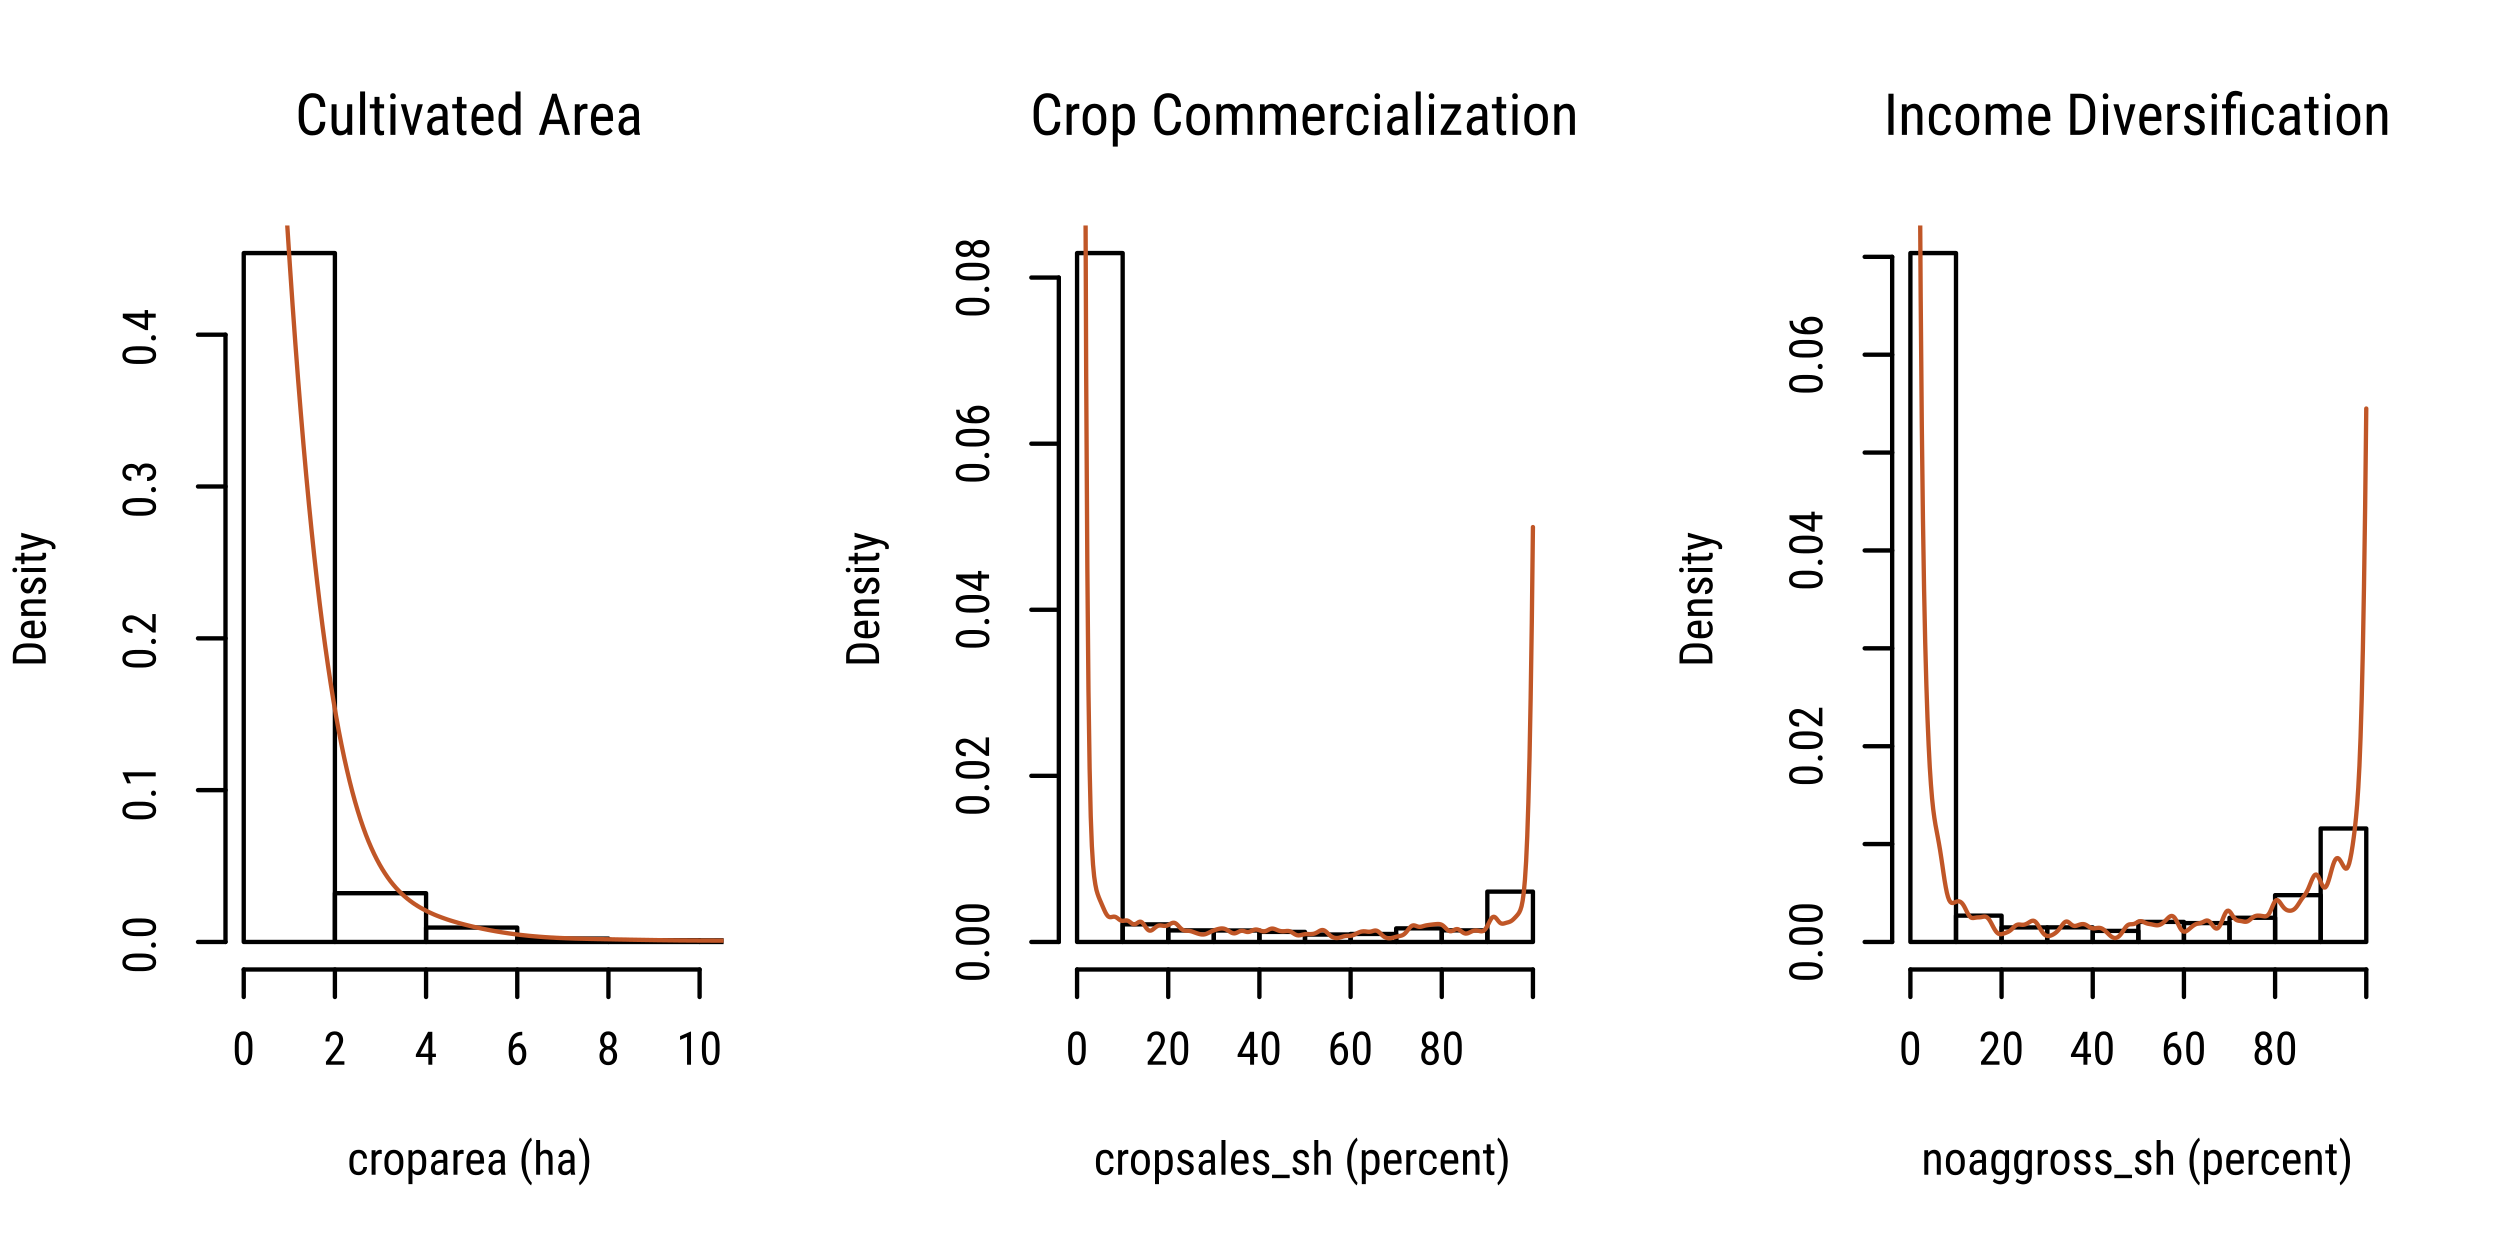 <?xml version="1.0" encoding="UTF-8"?>
<svg xmlns="http://www.w3.org/2000/svg" xmlns:xlink="http://www.w3.org/1999/xlink" width="432pt" height="216pt" viewBox="0 0 432 216" version="1.1">
<defs>
<g>
<symbol overflow="visible" id="glyph0-0">
<path style="stroke:none;" d="M 3.406 0 L 0.516 0 L 0.516 -7.109 L 3.406 -7.109 Z M 3.188 -0.422 L 3.188 -6.688 L 2.078 -3.562 Z M 0.734 -6.641 L 0.734 -0.453 L 1.828 -3.562 Z M 0.891 -0.266 L 3 -0.266 L 1.953 -3.219 Z M 1.953 -3.891 L 3 -6.844 L 0.891 -6.844 Z M 1.953 -3.891 "/>
</symbol>
<symbol overflow="visible" id="glyph0-1">
<path style="stroke:none;" d="M 5.219 -2.25 C 5.188 -1.488 4.973 -0.906 4.578 -0.5 C 4.191 -0.102 3.645 0.094 2.938 0.094 C 2.219 0.094 1.648 -0.176 1.234 -0.719 C 0.816 -1.258 0.609 -1.992 0.609 -2.922 L 0.609 -4.203 C 0.609 -5.129 0.82 -5.859 1.25 -6.391 C 1.688 -6.93 2.273 -7.203 3.016 -7.203 C 3.703 -7.203 4.234 -6.992 4.609 -6.578 C 4.984 -6.172 5.188 -5.586 5.219 -4.828 L 4.328 -4.828 C 4.285 -5.398 4.16 -5.812 3.953 -6.062 C 3.742 -6.312 3.43 -6.438 3.016 -6.438 C 2.535 -6.438 2.164 -6.242 1.906 -5.859 C 1.645 -5.484 1.516 -4.93 1.516 -4.203 L 1.516 -2.891 C 1.516 -2.172 1.633 -1.617 1.875 -1.234 C 2.113 -0.859 2.469 -0.672 2.938 -0.672 C 3.406 -0.672 3.738 -0.785 3.938 -1.016 C 4.145 -1.242 4.273 -1.656 4.328 -2.25 Z M 5.219 -2.25 "/>
</symbol>
<symbol overflow="visible" id="glyph0-2">
<path style="stroke:none;" d="M 3.344 -0.469 C 3.051 -0.094 2.629 0.094 2.078 0.094 C 1.609 0.094 1.25 -0.066 1 -0.391 C 0.758 -0.723 0.633 -1.207 0.625 -1.844 L 0.625 -5.281 L 1.484 -5.281 L 1.484 -1.906 C 1.484 -1.082 1.734 -0.672 2.234 -0.672 C 2.754 -0.672 3.113 -0.906 3.312 -1.375 L 3.312 -5.281 L 4.188 -5.281 L 4.188 0 L 3.359 0 Z M 3.344 -0.469 "/>
</symbol>
<symbol overflow="visible" id="glyph0-3">
<path style="stroke:none;" d="M 1.578 0 L 0.719 0 L 0.719 -7.5 L 1.578 -7.5 Z M 1.578 0 "/>
</symbol>
<symbol overflow="visible" id="glyph0-4">
<path style="stroke:none;" d="M 1.781 -6.562 L 1.781 -5.281 L 2.578 -5.281 L 2.578 -4.578 L 1.781 -4.578 L 1.781 -1.312 C 1.781 -1.102 1.812 -0.941 1.875 -0.828 C 1.945 -0.723 2.066 -0.672 2.234 -0.672 C 2.348 -0.672 2.461 -0.691 2.578 -0.734 L 2.562 0 C 2.375 0.062 2.176 0.094 1.969 0.094 C 1.625 0.094 1.363 -0.023 1.188 -0.266 C 1.008 -0.516 0.922 -0.859 0.922 -1.297 L 0.922 -4.578 L 0.109 -4.578 L 0.109 -5.281 L 0.922 -5.281 L 0.922 -6.562 Z M 1.781 -6.562 "/>
</symbol>
<symbol overflow="visible" id="glyph0-5">
<path style="stroke:none;" d="M 1.578 0 L 0.719 0 L 0.719 -5.281 L 1.578 -5.281 Z M 1.641 -6.688 C 1.641 -6.539 1.598 -6.414 1.516 -6.312 C 1.441 -6.219 1.32 -6.172 1.156 -6.172 C 0.988 -6.172 0.863 -6.219 0.781 -6.312 C 0.707 -6.414 0.672 -6.539 0.672 -6.688 C 0.672 -6.832 0.707 -6.953 0.781 -7.047 C 0.863 -7.148 0.984 -7.203 1.141 -7.203 C 1.305 -7.203 1.43 -7.148 1.516 -7.047 C 1.598 -6.953 1.641 -6.832 1.641 -6.688 Z M 1.641 -6.688 "/>
</symbol>
<symbol overflow="visible" id="glyph0-6">
<path style="stroke:none;" d="M 2.141 -1.312 L 3.141 -5.281 L 4.031 -5.281 L 2.453 0 L 1.812 0 L 0.219 -5.281 L 1.109 -5.281 Z M 2.141 -1.312 "/>
</symbol>
<symbol overflow="visible" id="glyph0-7">
<path style="stroke:none;" d="M 3.359 0 C 3.305 -0.113 3.27 -0.305 3.25 -0.578 C 2.945 -0.129 2.555 0.094 2.078 0.094 C 1.598 0.094 1.223 -0.035 0.953 -0.297 C 0.691 -0.566 0.562 -0.945 0.562 -1.438 C 0.562 -1.977 0.742 -2.406 1.109 -2.719 C 1.473 -3.031 1.973 -3.191 2.609 -3.203 L 3.234 -3.203 L 3.234 -3.766 C 3.234 -4.078 3.16 -4.301 3.016 -4.438 C 2.879 -4.57 2.672 -4.641 2.391 -4.641 C 2.129 -4.641 1.914 -4.562 1.75 -4.406 C 1.594 -4.25 1.516 -4.051 1.516 -3.812 L 0.641 -3.812 C 0.641 -4.082 0.719 -4.344 0.875 -4.594 C 1.039 -4.844 1.258 -5.035 1.531 -5.172 C 1.801 -5.305 2.102 -5.375 2.438 -5.375 C 2.977 -5.375 3.391 -5.238 3.672 -4.969 C 3.953 -4.707 4.094 -4.316 4.094 -3.797 L 4.094 -1.141 C 4.102 -0.734 4.16 -0.379 4.266 -0.078 L 4.266 0 Z M 2.219 -0.688 C 2.426 -0.688 2.625 -0.742 2.812 -0.859 C 3.008 -0.984 3.148 -1.129 3.234 -1.297 L 3.234 -2.562 L 2.75 -2.562 C 2.344 -2.551 2.02 -2.457 1.781 -2.281 C 1.539 -2.102 1.422 -1.859 1.422 -1.547 C 1.422 -1.242 1.477 -1.023 1.594 -0.891 C 1.719 -0.754 1.926 -0.688 2.219 -0.688 Z M 2.219 -0.688 "/>
</symbol>
<symbol overflow="visible" id="glyph0-8">
<path style="stroke:none;" d="M 2.531 0.094 C 1.875 0.094 1.367 -0.098 1.016 -0.484 C 0.672 -0.879 0.492 -1.457 0.484 -2.219 L 0.484 -2.859 C 0.484 -3.641 0.656 -4.254 1 -4.703 C 1.344 -5.148 1.82 -5.375 2.438 -5.375 C 3.051 -5.375 3.508 -5.176 3.812 -4.781 C 4.125 -4.395 4.285 -3.785 4.297 -2.953 L 4.297 -2.391 L 1.344 -2.391 L 1.344 -2.266 C 1.344 -1.691 1.445 -1.273 1.656 -1.016 C 1.875 -0.766 2.18 -0.641 2.578 -0.641 C 2.836 -0.641 3.062 -0.688 3.25 -0.781 C 3.445 -0.875 3.629 -1.023 3.797 -1.234 L 4.25 -0.688 C 3.875 -0.164 3.301 0.094 2.531 0.094 Z M 2.438 -4.641 C 2.082 -4.641 1.816 -4.516 1.641 -4.266 C 1.461 -4.023 1.363 -3.645 1.344 -3.125 L 3.422 -3.125 L 3.422 -3.25 C 3.398 -3.75 3.312 -4.102 3.156 -4.312 C 3 -4.531 2.758 -4.641 2.438 -4.641 Z M 2.438 -4.641 "/>
</symbol>
<symbol overflow="visible" id="glyph0-9">
<path style="stroke:none;" d="M 0.469 -2.875 C 0.469 -3.695 0.617 -4.316 0.922 -4.734 C 1.223 -5.16 1.66 -5.375 2.234 -5.375 C 2.734 -5.375 3.125 -5.172 3.406 -4.766 L 3.406 -7.5 L 4.281 -7.5 L 4.281 0 L 3.484 0 L 3.438 -0.562 C 3.156 -0.125 2.754 0.094 2.234 0.094 C 1.68 0.094 1.25 -0.113 0.938 -0.531 C 0.625 -0.957 0.469 -1.562 0.469 -2.344 Z M 1.328 -2.391 C 1.328 -1.797 1.414 -1.359 1.594 -1.078 C 1.77 -0.805 2.055 -0.672 2.453 -0.672 C 2.879 -0.672 3.195 -0.883 3.406 -1.312 L 3.406 -3.984 C 3.188 -4.398 2.867 -4.609 2.453 -4.609 C 2.055 -4.609 1.77 -4.469 1.594 -4.188 C 1.414 -3.914 1.328 -3.492 1.328 -2.922 Z M 1.328 -2.391 "/>
</symbol>
<symbol overflow="visible" id="glyph0-10">
<path style="stroke:none;" d=""/>
</symbol>
<symbol overflow="visible" id="glyph0-11">
<path style="stroke:none;" d="M 4.078 -1.859 L 1.688 -1.859 L 1.125 0 L 0.203 0 L 2.5 -7.109 L 3.266 -7.109 L 5.562 0 L 4.641 0 Z M 1.922 -2.625 L 3.859 -2.625 L 2.875 -5.859 Z M 1.922 -2.625 "/>
</symbol>
<symbol overflow="visible" id="glyph0-12">
<path style="stroke:none;" d="M 2.828 -4.469 C 2.703 -4.488 2.57 -4.5 2.438 -4.5 C 1.988 -4.5 1.68 -4.258 1.516 -3.781 L 1.516 0 L 0.641 0 L 0.641 -5.281 L 1.484 -5.281 L 1.5 -4.75 C 1.727 -5.164 2.055 -5.375 2.484 -5.375 C 2.617 -5.375 2.734 -5.352 2.828 -5.312 Z M 2.828 -4.469 "/>
</symbol>
<symbol overflow="visible" id="glyph0-13">
<path style="stroke:none;" d="M 0.469 -2.891 C 0.469 -3.648 0.648 -4.254 1.016 -4.703 C 1.391 -5.148 1.883 -5.375 2.5 -5.375 C 3.113 -5.375 3.602 -5.156 3.969 -4.719 C 4.344 -4.289 4.535 -3.695 4.547 -2.938 L 4.547 -2.391 C 4.547 -1.617 4.359 -1.008 3.984 -0.562 C 3.617 -0.125 3.129 0.094 2.516 0.094 C 1.898 0.094 1.406 -0.117 1.031 -0.547 C 0.664 -0.984 0.477 -1.57 0.469 -2.312 Z M 1.328 -2.391 C 1.328 -1.848 1.43 -1.422 1.641 -1.109 C 1.859 -0.797 2.148 -0.641 2.516 -0.641 C 3.273 -0.641 3.664 -1.191 3.688 -2.297 L 3.688 -2.891 C 3.688 -3.43 3.578 -3.859 3.359 -4.172 C 3.148 -4.484 2.863 -4.641 2.5 -4.641 C 2.145 -4.641 1.859 -4.484 1.641 -4.172 C 1.43 -3.859 1.328 -3.43 1.328 -2.891 Z M 1.328 -2.391 "/>
</symbol>
<symbol overflow="visible" id="glyph0-14">
<path style="stroke:none;" d="M 4.469 -2.391 C 4.469 -1.555 4.316 -0.93 4.016 -0.516 C 3.711 -0.109 3.285 0.094 2.734 0.094 C 2.203 0.094 1.797 -0.102 1.516 -0.5 L 1.516 2.031 L 0.656 2.031 L 0.656 -5.281 L 1.438 -5.281 L 1.469 -4.703 C 1.758 -5.148 2.176 -5.375 2.719 -5.375 C 3.301 -5.375 3.734 -5.172 4.016 -4.766 C 4.305 -4.367 4.457 -3.77 4.469 -2.969 Z M 3.609 -2.875 C 3.609 -3.469 3.516 -3.906 3.328 -4.188 C 3.148 -4.469 2.859 -4.609 2.453 -4.609 C 2.035 -4.609 1.723 -4.406 1.516 -4 L 1.516 -1.25 C 1.723 -0.844 2.039 -0.641 2.469 -0.641 C 2.852 -0.641 3.133 -0.781 3.312 -1.062 C 3.5 -1.344 3.598 -1.773 3.609 -2.359 Z M 3.609 -2.875 "/>
</symbol>
<symbol overflow="visible" id="glyph0-15">
<path style="stroke:none;" d="M 1.453 -5.281 L 1.484 -4.797 C 1.805 -5.18 2.227 -5.375 2.75 -5.375 C 3.344 -5.375 3.754 -5.117 3.984 -4.609 C 4.316 -5.117 4.781 -5.375 5.375 -5.375 C 6.352 -5.375 6.852 -4.77 6.875 -3.562 L 6.875 0 L 6.016 0 L 6.016 -3.484 C 6.016 -3.859 5.941 -4.141 5.797 -4.328 C 5.66 -4.516 5.43 -4.609 5.109 -4.609 C 4.848 -4.609 4.633 -4.508 4.469 -4.312 C 4.312 -4.113 4.219 -3.859 4.188 -3.547 L 4.188 0 L 3.328 0 L 3.328 -3.516 C 3.316 -4.242 3.02 -4.609 2.438 -4.609 C 2 -4.609 1.691 -4.391 1.516 -3.953 L 1.516 0 L 0.656 0 L 0.656 -5.281 Z M 1.453 -5.281 "/>
</symbol>
<symbol overflow="visible" id="glyph0-16">
<path style="stroke:none;" d="M 2.484 -0.641 C 2.766 -0.641 2.988 -0.727 3.156 -0.906 C 3.332 -1.082 3.43 -1.336 3.453 -1.672 L 4.266 -1.672 C 4.242 -1.16 4.062 -0.738 3.719 -0.406 C 3.383 -0.07 2.973 0.094 2.484 0.094 C 1.828 0.094 1.328 -0.109 0.984 -0.516 C 0.641 -0.93 0.469 -1.547 0.469 -2.359 L 0.469 -2.938 C 0.469 -3.738 0.641 -4.344 0.984 -4.75 C 1.328 -5.164 1.82 -5.375 2.469 -5.375 C 3.008 -5.375 3.438 -5.203 3.75 -4.859 C 4.07 -4.523 4.242 -4.062 4.266 -3.469 L 3.453 -3.469 C 3.43 -3.852 3.336 -4.145 3.172 -4.344 C 3.004 -4.539 2.77 -4.641 2.469 -4.641 C 2.094 -4.641 1.812 -4.508 1.625 -4.25 C 1.438 -4 1.336 -3.586 1.328 -3.016 L 1.328 -2.344 C 1.328 -1.719 1.422 -1.273 1.609 -1.016 C 1.797 -0.766 2.086 -0.641 2.484 -0.641 Z M 2.484 -0.641 "/>
</symbol>
<symbol overflow="visible" id="glyph0-17">
<path style="stroke:none;" d="M 1.453 -0.734 L 4 -0.734 L 4 0 L 0.453 0 L 0.453 -0.672 L 2.875 -4.531 L 0.484 -4.531 L 0.484 -5.281 L 3.891 -5.281 L 3.891 -4.641 Z M 1.453 -0.734 "/>
</symbol>
<symbol overflow="visible" id="glyph0-18">
<path style="stroke:none;" d="M 1.453 -5.281 L 1.484 -4.719 C 1.816 -5.156 2.242 -5.375 2.766 -5.375 C 3.703 -5.375 4.176 -4.754 4.188 -3.516 L 4.188 0 L 3.328 0 L 3.328 -3.469 C 3.328 -3.883 3.258 -4.176 3.125 -4.344 C 2.988 -4.52 2.781 -4.609 2.5 -4.609 C 2.281 -4.609 2.086 -4.535 1.922 -4.391 C 1.754 -4.254 1.617 -4.07 1.516 -3.844 L 1.516 0 L 0.641 0 L 0.641 -5.281 Z M 1.453 -5.281 "/>
</symbol>
<symbol overflow="visible" id="glyph0-19">
<path style="stroke:none;" d="M 1.703 0 L 0.812 0 L 0.812 -7.109 L 1.703 -7.109 Z M 1.703 0 "/>
</symbol>
<symbol overflow="visible" id="glyph0-20">
<path style="stroke:none;" d="M 0.766 0 L 0.766 -7.109 L 2.469 -7.109 C 3.289 -7.109 3.93 -6.848 4.391 -6.328 C 4.848 -5.805 5.078 -5.078 5.078 -4.141 L 5.078 -2.953 C 5.078 -2.004 4.844 -1.273 4.375 -0.766 C 3.914 -0.254 3.242 0 2.359 0 Z M 1.656 -6.344 L 1.656 -0.766 L 2.375 -0.766 C 3.008 -0.766 3.469 -0.941 3.75 -1.297 C 4.039 -1.66 4.191 -2.195 4.203 -2.906 L 4.203 -4.172 C 4.203 -4.91 4.055 -5.457 3.766 -5.812 C 3.473 -6.164 3.039 -6.344 2.469 -6.344 Z M 1.656 -6.344 "/>
</symbol>
<symbol overflow="visible" id="glyph0-21">
<path style="stroke:none;" d="M 3.219 -1.359 C 3.219 -1.535 3.145 -1.691 3 -1.828 C 2.863 -1.961 2.594 -2.117 2.188 -2.297 C 1.727 -2.492 1.398 -2.66 1.203 -2.797 C 1.016 -2.93 0.875 -3.082 0.781 -3.25 C 0.688 -3.426 0.641 -3.633 0.641 -3.875 C 0.641 -4.312 0.797 -4.672 1.109 -4.953 C 1.422 -5.234 1.82 -5.375 2.312 -5.375 C 2.832 -5.375 3.25 -5.223 3.562 -4.922 C 3.875 -4.629 4.031 -4.25 4.031 -3.781 L 3.172 -3.781 C 3.172 -4.02 3.086 -4.223 2.922 -4.391 C 2.766 -4.555 2.562 -4.641 2.312 -4.641 C 2.062 -4.641 1.863 -4.57 1.719 -4.438 C 1.57 -4.312 1.5 -4.133 1.5 -3.906 C 1.5 -3.727 1.551 -3.586 1.656 -3.484 C 1.758 -3.379 2.016 -3.238 2.422 -3.062 C 3.066 -2.812 3.504 -2.566 3.734 -2.328 C 3.961 -2.086 4.078 -1.785 4.078 -1.422 C 4.078 -0.961 3.914 -0.594 3.594 -0.312 C 3.281 -0.039 2.859 0.094 2.328 0.094 C 1.785 0.094 1.344 -0.062 1 -0.375 C 0.656 -0.688 0.484 -1.086 0.484 -1.578 L 1.359 -1.578 C 1.367 -1.285 1.457 -1.055 1.625 -0.891 C 1.789 -0.723 2.023 -0.641 2.328 -0.641 C 2.617 -0.641 2.836 -0.703 2.984 -0.828 C 3.141 -0.961 3.219 -1.141 3.219 -1.359 Z M 3.219 -1.359 "/>
</symbol>
<symbol overflow="visible" id="glyph0-22">
<path style="stroke:none;" d="M 0.891 0 L 0.891 -4.578 L 0.203 -4.578 L 0.203 -5.281 L 0.891 -5.281 L 0.891 -5.766 C 0.891 -6.348 1.035 -6.801 1.328 -7.125 C 1.629 -7.445 2.039 -7.609 2.562 -7.609 C 2.77 -7.609 2.969 -7.578 3.156 -7.516 C 3.344 -7.461 3.535 -7.395 3.734 -7.312 L 3.594 -6.547 C 3.281 -6.703 2.961 -6.781 2.641 -6.781 C 2.316 -6.781 2.086 -6.691 1.953 -6.516 C 1.816 -6.348 1.75 -6.094 1.75 -5.75 L 1.75 -5.281 L 2.609 -5.281 L 2.609 -4.578 L 1.75 -4.578 L 1.75 0 Z M 4.156 0 L 3.297 0 L 3.297 -5.281 L 4.156 -5.281 Z M 4.156 0 "/>
</symbol>
<symbol overflow="visible" id="glyph1-0">
<path style="stroke:none;" d="M 2.734 0 L 0.406 0 L 0.406 -5.688 L 2.734 -5.688 Z M 2.547 -0.344 L 2.547 -5.359 L 1.656 -2.844 Z M 0.578 -5.312 L 0.578 -0.375 L 1.469 -2.844 Z M 0.719 -0.219 L 2.406 -0.219 L 1.562 -2.578 Z M 1.562 -3.109 L 2.406 -5.484 L 0.719 -5.484 Z M 1.562 -3.109 "/>
</symbol>
<symbol overflow="visible" id="glyph1-1">
<path style="stroke:none;" d="M 1.984 -0.516 C 2.211 -0.516 2.395 -0.582 2.531 -0.719 C 2.676 -0.863 2.754 -1.066 2.766 -1.328 L 3.422 -1.328 C 3.398 -0.922 3.254 -0.582 2.984 -0.312 C 2.711 -0.051 2.379 0.078 1.984 0.078 C 1.461 0.078 1.062 -0.082 0.781 -0.406 C 0.508 -0.738 0.375 -1.234 0.375 -1.891 L 0.375 -2.359 C 0.375 -2.992 0.508 -3.477 0.781 -3.812 C 1.062 -4.145 1.461 -4.312 1.984 -4.312 C 2.41 -4.312 2.75 -4.172 3 -3.891 C 3.258 -3.617 3.398 -3.25 3.422 -2.781 L 2.766 -2.781 C 2.742 -3.094 2.664 -3.328 2.531 -3.484 C 2.406 -3.641 2.223 -3.719 1.984 -3.719 C 1.672 -3.719 1.441 -3.613 1.297 -3.406 C 1.148 -3.207 1.07 -2.879 1.062 -2.422 L 1.062 -1.875 C 1.062 -1.375 1.133 -1.02 1.281 -0.812 C 1.438 -0.613 1.672 -0.516 1.984 -0.516 Z M 1.984 -0.516 "/>
</symbol>
<symbol overflow="visible" id="glyph1-2">
<path style="stroke:none;" d="M 2.266 -3.578 C 2.172 -3.598 2.066 -3.609 1.953 -3.609 C 1.598 -3.609 1.348 -3.414 1.203 -3.031 L 1.203 0 L 0.516 0 L 0.516 -4.234 L 1.188 -4.234 L 1.203 -3.797 C 1.391 -4.141 1.648 -4.312 1.984 -4.312 C 2.098 -4.312 2.191 -4.289 2.266 -4.25 Z M 2.266 -3.578 "/>
</symbol>
<symbol overflow="visible" id="glyph1-3">
<path style="stroke:none;" d="M 0.375 -2.312 C 0.375 -2.926 0.52 -3.41 0.812 -3.766 C 1.113 -4.129 1.508 -4.312 2 -4.312 C 2.488 -4.312 2.879 -4.133 3.172 -3.781 C 3.473 -3.438 3.629 -2.961 3.641 -2.359 L 3.641 -1.906 C 3.641 -1.301 3.488 -0.816 3.188 -0.453 C 2.895 -0.098 2.504 0.078 2.016 0.078 C 1.523 0.078 1.129 -0.094 0.828 -0.438 C 0.535 -0.789 0.383 -1.258 0.375 -1.844 Z M 1.062 -1.906 C 1.062 -1.477 1.145 -1.141 1.312 -0.891 C 1.488 -0.641 1.723 -0.516 2.016 -0.516 C 2.617 -0.516 2.93 -0.953 2.953 -1.828 L 2.953 -2.312 C 2.953 -2.738 2.863 -3.078 2.688 -3.328 C 2.52 -3.586 2.289 -3.719 2 -3.719 C 1.719 -3.719 1.488 -3.586 1.312 -3.328 C 1.145 -3.078 1.062 -2.738 1.062 -2.312 Z M 1.062 -1.906 "/>
</symbol>
<symbol overflow="visible" id="glyph1-4">
<path style="stroke:none;" d="M 3.578 -1.906 C 3.578 -1.238 3.453 -0.738 3.203 -0.406 C 2.961 -0.082 2.625 0.078 2.188 0.078 C 1.758 0.078 1.43 -0.082 1.203 -0.406 L 1.203 1.625 L 0.516 1.625 L 0.516 -4.234 L 1.141 -4.234 L 1.188 -3.766 C 1.414 -4.129 1.742 -4.312 2.172 -4.312 C 2.641 -4.312 2.988 -4.148 3.219 -3.828 C 3.445 -3.504 3.566 -3.02 3.578 -2.375 Z M 2.891 -2.312 C 2.891 -2.781 2.816 -3.125 2.672 -3.344 C 2.523 -3.57 2.289 -3.688 1.969 -3.688 C 1.633 -3.688 1.379 -3.523 1.203 -3.203 L 1.203 -1 C 1.379 -0.676 1.633 -0.516 1.969 -0.516 C 2.281 -0.516 2.508 -0.625 2.656 -0.844 C 2.801 -1.07 2.879 -1.422 2.891 -1.891 Z M 2.891 -2.312 "/>
</symbol>
<symbol overflow="visible" id="glyph1-5">
<path style="stroke:none;" d="M 2.688 0 C 2.645 -0.094 2.617 -0.25 2.609 -0.469 C 2.359 -0.102 2.047 0.078 1.672 0.078 C 1.285 0.078 0.984 -0.023 0.766 -0.234 C 0.555 -0.453 0.453 -0.758 0.453 -1.156 C 0.453 -1.582 0.598 -1.922 0.891 -2.172 C 1.18 -2.43 1.578 -2.562 2.078 -2.562 L 2.594 -2.562 L 2.594 -3.016 C 2.594 -3.266 2.535 -3.441 2.422 -3.547 C 2.305 -3.66 2.133 -3.719 1.906 -3.719 C 1.695 -3.719 1.523 -3.656 1.391 -3.531 C 1.266 -3.406 1.203 -3.25 1.203 -3.062 L 0.516 -3.062 C 0.516 -3.27 0.578 -3.473 0.703 -3.672 C 0.836 -3.867 1.008 -4.023 1.219 -4.141 C 1.438 -4.254 1.68 -4.312 1.953 -4.312 C 2.379 -4.312 2.703 -4.203 2.922 -3.984 C 3.148 -3.766 3.27 -3.453 3.281 -3.047 L 3.281 -0.906 C 3.281 -0.582 3.32 -0.301 3.406 -0.062 L 3.406 0 Z M 1.766 -0.547 C 1.941 -0.547 2.102 -0.594 2.25 -0.688 C 2.406 -0.781 2.52 -0.898 2.594 -1.047 L 2.594 -2.047 L 2.203 -2.047 C 1.867 -2.047 1.609 -1.973 1.422 -1.828 C 1.234 -1.691 1.141 -1.492 1.141 -1.234 C 1.141 -0.992 1.188 -0.816 1.281 -0.703 C 1.375 -0.598 1.535 -0.547 1.766 -0.547 Z M 1.766 -0.547 "/>
</symbol>
<symbol overflow="visible" id="glyph1-6">
<path style="stroke:none;" d="M 2.031 0.078 C 1.5 0.078 1.094 -0.078 0.812 -0.391 C 0.531 -0.703 0.391 -1.164 0.391 -1.781 L 0.391 -2.281 C 0.391 -2.914 0.523 -3.41 0.797 -3.766 C 1.078 -4.129 1.461 -4.312 1.953 -4.312 C 2.441 -4.312 2.805 -4.148 3.047 -3.828 C 3.297 -3.516 3.426 -3.023 3.438 -2.359 L 3.438 -1.906 L 1.078 -1.906 L 1.078 -1.812 C 1.078 -1.352 1.16 -1.02 1.328 -0.812 C 1.504 -0.613 1.75 -0.516 2.062 -0.516 C 2.27 -0.516 2.453 -0.551 2.609 -0.625 C 2.766 -0.707 2.91 -0.832 3.047 -1 L 3.406 -0.562 C 3.102 -0.133 2.645 0.078 2.031 0.078 Z M 1.953 -3.719 C 1.66 -3.719 1.445 -3.617 1.312 -3.422 C 1.176 -3.223 1.098 -2.914 1.078 -2.5 L 2.75 -2.5 L 2.75 -2.594 C 2.727 -3 2.656 -3.285 2.531 -3.453 C 2.406 -3.629 2.211 -3.719 1.953 -3.719 Z M 1.953 -3.719 "/>
</symbol>
<symbol overflow="visible" id="glyph1-7">
<path style="stroke:none;" d=""/>
</symbol>
<symbol overflow="visible" id="glyph1-8">
<path style="stroke:none;" d="M 0.5 -2.312 C 0.5 -2.988 0.594 -3.629 0.781 -4.234 C 0.969 -4.836 1.227 -5.363 1.562 -5.812 C 1.77 -6.094 1.969 -6.297 2.156 -6.422 L 2.297 -5.938 C 1.984 -5.645 1.727 -5.195 1.531 -4.594 C 1.332 -3.988 1.223 -3.316 1.203 -2.578 L 1.203 -2.266 C 1.203 -1.348 1.328 -0.535 1.578 0.172 C 1.773 0.703 2.016 1.109 2.297 1.391 L 2.156 1.844 C 1.914 1.676 1.676 1.41 1.438 1.047 C 0.812 0.109 0.5 -1.008 0.5 -2.312 Z M 0.5 -2.312 "/>
</symbol>
<symbol overflow="visible" id="glyph1-9">
<path style="stroke:none;" d="M 1.203 -3.797 C 1.473 -4.141 1.812 -4.312 2.219 -4.312 C 2.969 -4.312 3.348 -3.812 3.359 -2.812 L 3.359 0 L 2.672 0 L 2.672 -2.781 C 2.672 -3.113 2.613 -3.348 2.5 -3.484 C 2.383 -3.617 2.219 -3.688 2 -3.688 C 1.832 -3.688 1.676 -3.629 1.531 -3.516 C 1.395 -3.398 1.285 -3.254 1.203 -3.078 L 1.203 0 L 0.516 0 L 0.516 -6 L 1.203 -6 Z M 1.203 -3.797 "/>
</symbol>
<symbol overflow="visible" id="glyph1-10">
<path style="stroke:none;" d="M 2 -2.266 C 2 -1.109 1.738 -0.082 1.219 0.812 C 0.938 1.289 0.645 1.633 0.344 1.844 L 0.219 1.391 C 0.539 1.078 0.801 0.598 1 -0.047 C 1.207 -0.691 1.312 -1.398 1.312 -2.172 L 1.312 -2.312 C 1.312 -3.301 1.148 -4.188 0.828 -4.969 C 0.648 -5.395 0.445 -5.734 0.219 -5.984 L 0.344 -6.422 C 0.633 -6.223 0.914 -5.906 1.188 -5.469 C 1.727 -4.562 2 -3.492 2 -2.266 Z M 2 -2.266 "/>
</symbol>
<symbol overflow="visible" id="glyph1-11">
<path style="stroke:none;" d="M 3.5 -2.422 C 3.5 -1.586 3.375 -0.961 3.125 -0.547 C 2.883 -0.129 2.504 0.078 1.984 0.078 C 1.473 0.078 1.094 -0.117 0.844 -0.516 C 0.594 -0.922 0.461 -1.52 0.453 -2.312 L 0.453 -3.297 C 0.453 -4.129 0.57 -4.75 0.812 -5.156 C 1.062 -5.562 1.445 -5.766 1.969 -5.766 C 2.477 -5.766 2.859 -5.57 3.109 -5.188 C 3.359 -4.801 3.488 -4.211 3.5 -3.422 Z M 2.812 -3.422 C 2.812 -4.016 2.742 -4.453 2.609 -4.734 C 2.473 -5.023 2.258 -5.172 1.969 -5.172 C 1.688 -5.172 1.477 -5.031 1.344 -4.75 C 1.207 -4.469 1.141 -4.047 1.141 -3.484 L 1.141 -2.312 C 1.141 -1.719 1.207 -1.27 1.344 -0.969 C 1.477 -0.664 1.691 -0.516 1.984 -0.516 C 2.266 -0.516 2.469 -0.656 2.594 -0.938 C 2.727 -1.219 2.801 -1.648 2.812 -2.234 Z M 2.812 -3.422 "/>
</symbol>
<symbol overflow="visible" id="glyph1-12">
<path style="stroke:none;" d="M 3.641 0 L 0.453 0 L 0.453 -0.516 L 2.078 -2.672 C 2.328 -3.004 2.5 -3.273 2.594 -3.484 C 2.688 -3.691 2.734 -3.914 2.734 -4.156 C 2.734 -4.457 2.66 -4.703 2.516 -4.891 C 2.379 -5.078 2.195 -5.172 1.969 -5.172 C 1.676 -5.172 1.453 -5.07 1.297 -4.875 C 1.141 -4.676 1.062 -4.391 1.062 -4.016 L 0.375 -4.016 C 0.375 -4.535 0.516 -4.957 0.797 -5.281 C 1.086 -5.602 1.477 -5.766 1.969 -5.766 C 2.414 -5.766 2.77 -5.625 3.031 -5.344 C 3.289 -5.07 3.422 -4.707 3.422 -4.25 C 3.422 -3.688 3.129 -3.02 2.547 -2.25 L 1.281 -0.594 L 3.641 -0.594 Z M 3.641 0 "/>
</symbol>
<symbol overflow="visible" id="glyph1-13">
<path style="stroke:none;" d="M 3.078 -1.906 L 3.703 -1.906 L 3.703 -1.328 L 3.078 -1.328 L 3.078 0 L 2.391 0 L 2.391 -1.328 L 0.234 -1.328 L 0.234 -1.75 L 2.344 -5.688 L 3.078 -5.688 Z M 1 -1.906 L 2.391 -1.906 L 2.391 -4.609 Z M 1 -1.906 "/>
</symbol>
<symbol overflow="visible" id="glyph1-14">
<path style="stroke:none;" d="M 2.859 -5.688 L 2.859 -5.078 L 2.75 -5.078 C 2.289 -5.066 1.93 -4.91 1.672 -4.609 C 1.41 -4.305 1.258 -3.852 1.219 -3.25 C 1.469 -3.57 1.789 -3.734 2.188 -3.734 C 2.602 -3.734 2.938 -3.562 3.188 -3.219 C 3.438 -2.875 3.562 -2.422 3.562 -1.859 C 3.562 -1.266 3.422 -0.789 3.141 -0.438 C 2.867 -0.094 2.504 0.078 2.047 0.078 C 1.586 0.078 1.219 -0.125 0.938 -0.531 C 0.656 -0.945 0.516 -1.492 0.516 -2.172 L 0.516 -2.438 C 0.516 -3.219 0.598 -3.836 0.766 -4.297 C 0.941 -4.766 1.191 -5.113 1.516 -5.344 C 1.848 -5.57 2.258 -5.688 2.75 -5.688 Z M 2.078 -3.125 C 1.891 -3.125 1.711 -3.051 1.547 -2.906 C 1.391 -2.77 1.273 -2.594 1.203 -2.375 L 1.203 -2.078 C 1.203 -1.617 1.285 -1.242 1.453 -0.953 C 1.617 -0.66 1.816 -0.516 2.047 -0.516 C 2.305 -0.516 2.508 -0.633 2.656 -0.875 C 2.801 -1.113 2.875 -1.43 2.875 -1.828 C 2.875 -2.211 2.801 -2.523 2.656 -2.766 C 2.508 -3.004 2.316 -3.125 2.078 -3.125 Z M 2.078 -3.125 "/>
</symbol>
<symbol overflow="visible" id="glyph1-15">
<path style="stroke:none;" d="M 3.391 -4.203 C 3.391 -3.922 3.32 -3.664 3.188 -3.438 C 3.062 -3.219 2.895 -3.047 2.688 -2.922 C 2.938 -2.797 3.133 -2.609 3.281 -2.359 C 3.426 -2.117 3.5 -1.844 3.5 -1.531 C 3.5 -1.039 3.359 -0.648 3.078 -0.359 C 2.797 -0.066 2.426 0.078 1.969 0.078 C 1.508 0.078 1.141 -0.066 0.859 -0.359 C 0.586 -0.648 0.453 -1.039 0.453 -1.531 C 0.453 -1.844 0.52 -2.125 0.656 -2.375 C 0.801 -2.625 1 -2.812 1.25 -2.938 C 1.031 -3.062 0.859 -3.234 0.734 -3.453 C 0.617 -3.672 0.562 -3.922 0.562 -4.203 C 0.562 -4.68 0.691 -5.062 0.953 -5.344 C 1.211 -5.625 1.551 -5.766 1.969 -5.766 C 2.395 -5.766 2.738 -5.625 3 -5.344 C 3.258 -5.07 3.391 -4.691 3.391 -4.203 Z M 2.797 -1.547 C 2.797 -1.879 2.719 -2.141 2.562 -2.328 C 2.414 -2.523 2.219 -2.625 1.969 -2.625 C 1.707 -2.625 1.504 -2.523 1.359 -2.328 C 1.211 -2.129 1.141 -1.867 1.141 -1.547 C 1.141 -1.223 1.211 -0.969 1.359 -0.781 C 1.504 -0.602 1.707 -0.516 1.969 -0.516 C 2.238 -0.516 2.441 -0.602 2.578 -0.781 C 2.723 -0.969 2.797 -1.223 2.797 -1.547 Z M 2.703 -4.188 C 2.703 -4.477 2.633 -4.711 2.5 -4.891 C 2.363 -5.078 2.188 -5.172 1.969 -5.172 C 1.75 -5.172 1.57 -5.082 1.438 -4.906 C 1.312 -4.727 1.25 -4.488 1.25 -4.188 C 1.25 -3.895 1.316 -3.66 1.453 -3.484 C 1.586 -3.305 1.758 -3.219 1.969 -3.219 C 2.195 -3.219 2.375 -3.305 2.5 -3.484 C 2.633 -3.66 2.703 -3.895 2.703 -4.188 Z M 2.703 -4.188 "/>
</symbol>
<symbol overflow="visible" id="glyph1-16">
<path style="stroke:none;" d="M 2.516 0 L 1.828 0 L 1.828 -4.812 L 0.625 -4.281 L 0.625 -4.938 L 2.406 -5.719 L 2.516 -5.719 Z M 2.516 0 "/>
</symbol>
<symbol overflow="visible" id="glyph1-17">
<path style="stroke:none;" d="M 2.578 -1.078 C 2.578 -1.234 2.52 -1.363 2.406 -1.469 C 2.289 -1.57 2.07 -1.695 1.75 -1.844 C 1.383 -2 1.125 -2.129 0.969 -2.234 C 0.812 -2.348 0.695 -2.473 0.625 -2.609 C 0.551 -2.742 0.516 -2.91 0.516 -3.109 C 0.516 -3.453 0.641 -3.738 0.891 -3.969 C 1.141 -4.195 1.461 -4.312 1.859 -4.312 C 2.266 -4.312 2.594 -4.191 2.844 -3.953 C 3.094 -3.711 3.219 -3.406 3.219 -3.031 L 2.531 -3.031 C 2.531 -3.219 2.469 -3.379 2.344 -3.516 C 2.219 -3.648 2.055 -3.719 1.859 -3.719 C 1.648 -3.719 1.488 -3.66 1.375 -3.547 C 1.258 -3.441 1.203 -3.301 1.203 -3.125 C 1.203 -2.988 1.242 -2.875 1.328 -2.781 C 1.41 -2.695 1.613 -2.586 1.938 -2.453 C 2.445 -2.254 2.797 -2.055 2.984 -1.859 C 3.172 -1.672 3.266 -1.43 3.266 -1.141 C 3.266 -0.766 3.133 -0.469 2.875 -0.25 C 2.625 -0.031 2.289 0.078 1.875 0.078 C 1.426 0.078 1.066 -0.047 0.797 -0.297 C 0.523 -0.555 0.391 -0.879 0.391 -1.266 L 1.078 -1.266 C 1.086 -1.023 1.16 -0.836 1.297 -0.703 C 1.43 -0.578 1.625 -0.516 1.875 -0.516 C 2.102 -0.516 2.273 -0.566 2.391 -0.672 C 2.516 -0.773 2.578 -0.91 2.578 -1.078 Z M 2.578 -1.078 "/>
</symbol>
<symbol overflow="visible" id="glyph1-18">
<path style="stroke:none;" d="M 1.266 0 L 0.578 0 L 0.578 -6 L 1.266 -6 Z M 1.266 0 "/>
</symbol>
<symbol overflow="visible" id="glyph1-19">
<path style="stroke:none;" d="M 3.141 0.594 L 0.094 0.594 L 0.094 0 L 3.141 0 Z M 3.141 0.594 "/>
</symbol>
<symbol overflow="visible" id="glyph1-20">
<path style="stroke:none;" d="M 1.172 -4.234 L 1.188 -3.766 C 1.457 -4.129 1.801 -4.312 2.219 -4.312 C 2.969 -4.312 3.348 -3.812 3.359 -2.812 L 3.359 0 L 2.672 0 L 2.672 -2.781 C 2.672 -3.113 2.613 -3.348 2.5 -3.484 C 2.383 -3.617 2.219 -3.688 2 -3.688 C 1.832 -3.688 1.676 -3.629 1.531 -3.516 C 1.395 -3.398 1.285 -3.254 1.203 -3.078 L 1.203 0 L 0.516 0 L 0.516 -4.234 Z M 1.172 -4.234 "/>
</symbol>
<symbol overflow="visible" id="glyph1-21">
<path style="stroke:none;" d="M 1.422 -5.25 L 1.422 -4.234 L 2.062 -4.234 L 2.062 -3.672 L 1.422 -3.672 L 1.422 -1.047 C 1.422 -0.879 1.445 -0.754 1.5 -0.672 C 1.562 -0.586 1.656 -0.547 1.781 -0.547 C 1.875 -0.547 1.969 -0.562 2.062 -0.594 L 2.062 0 C 1.906 0.051 1.742 0.078 1.578 0.078 C 1.305 0.078 1.098 -0.02 0.953 -0.219 C 0.805 -0.414 0.734 -0.691 0.734 -1.047 L 0.734 -3.672 L 0.094 -3.672 L 0.094 -4.234 L 0.734 -4.234 L 0.734 -5.25 Z M 1.422 -5.25 "/>
</symbol>
<symbol overflow="visible" id="glyph1-22">
<path style="stroke:none;" d="M 0.375 -2.312 C 0.375 -2.969 0.492 -3.461 0.734 -3.797 C 0.973 -4.141 1.328 -4.312 1.797 -4.312 C 2.223 -4.312 2.547 -4.125 2.766 -3.75 L 2.812 -4.234 L 3.438 -4.234 L 3.438 0.047 C 3.438 0.566 3.301 0.969 3.031 1.25 C 2.758 1.531 2.383 1.672 1.906 1.672 C 1.695 1.672 1.461 1.617 1.203 1.516 C 0.941 1.41 0.75 1.281 0.625 1.125 L 0.906 0.656 C 1.188 0.938 1.504 1.078 1.859 1.078 C 2.43 1.078 2.723 0.766 2.734 0.141 L 2.734 -0.422 C 2.516 -0.086 2.195 0.078 1.781 0.078 C 1.344 0.078 1 -0.082 0.75 -0.406 C 0.508 -0.738 0.383 -1.219 0.375 -1.844 Z M 1.078 -1.906 C 1.078 -1.438 1.145 -1.086 1.281 -0.859 C 1.414 -0.641 1.645 -0.531 1.969 -0.531 C 2.312 -0.531 2.566 -0.707 2.734 -1.062 L 2.734 -3.172 C 2.555 -3.516 2.301 -3.688 1.969 -3.688 C 1.656 -3.688 1.426 -3.578 1.281 -3.359 C 1.145 -3.141 1.078 -2.797 1.078 -2.328 Z M 1.078 -1.906 "/>
</symbol>
<symbol overflow="visible" id="glyph2-0">
<path style="stroke:none;" d="M 0 -2.734 L 0 -0.406 L -5.688 -0.406 L -5.688 -2.734 Z M -0.344 -2.547 L -5.359 -2.547 L -2.844 -1.656 Z M -5.312 -0.578 L -0.375 -0.578 L -2.844 -1.469 Z M -0.219 -0.719 L -0.219 -2.406 L -2.578 -1.562 Z M -3.109 -1.562 L -5.484 -2.406 L -5.484 -0.719 Z M -3.109 -1.562 "/>
</symbol>
<symbol overflow="visible" id="glyph2-1">
<path style="stroke:none;" d="M 0 -0.609 L -5.688 -0.609 L -5.688 -1.969 C -5.688 -2.633 -5.477 -3.148 -5.062 -3.516 C -4.645 -3.879 -4.062 -4.062 -3.312 -4.062 L -2.359 -4.062 C -1.609 -4.062 -1.023 -3.875 -0.609 -3.5 C -0.203 -3.133 0 -2.598 0 -1.891 Z M -5.078 -1.328 L -0.609 -1.328 L -0.609 -1.906 C -0.609 -2.406 -0.754 -2.77 -1.047 -3 C -1.336 -3.238 -1.766 -3.359 -2.328 -3.359 L -3.328 -3.359 C -3.93 -3.359 -4.375 -3.242 -4.656 -3.016 C -4.938 -2.785 -5.078 -2.438 -5.078 -1.969 Z M -5.078 -1.328 "/>
</symbol>
<symbol overflow="visible" id="glyph2-2">
<path style="stroke:none;" d="M 0.078 -2.031 C 0.078 -1.5 -0.078 -1.094 -0.391 -0.812 C -0.703 -0.531 -1.164 -0.391 -1.781 -0.391 L -2.281 -0.391 C -2.914 -0.391 -3.41 -0.523 -3.766 -0.797 C -4.129 -1.078 -4.312 -1.461 -4.312 -1.953 C -4.312 -2.441 -4.148 -2.805 -3.828 -3.047 C -3.516 -3.297 -3.023 -3.426 -2.359 -3.438 L -1.906 -3.438 L -1.906 -1.078 L -1.812 -1.078 C -1.352 -1.078 -1.02 -1.16 -0.812 -1.328 C -0.613 -1.504 -0.516 -1.75 -0.516 -2.062 C -0.516 -2.27 -0.551 -2.453 -0.625 -2.609 C -0.707 -2.766 -0.832 -2.91 -1 -3.047 L -0.562 -3.406 C -0.133 -3.102 0.078 -2.645 0.078 -2.031 Z M -3.719 -1.953 C -3.719 -1.66 -3.617 -1.445 -3.422 -1.312 C -3.223 -1.176 -2.914 -1.098 -2.5 -1.078 L -2.5 -2.75 L -2.594 -2.75 C -3 -2.727 -3.285 -2.656 -3.453 -2.531 C -3.629 -2.406 -3.719 -2.211 -3.719 -1.953 Z M -3.719 -1.953 "/>
</symbol>
<symbol overflow="visible" id="glyph2-3">
<path style="stroke:none;" d="M -4.234 -1.172 L -3.766 -1.188 C -4.129 -1.457 -4.312 -1.801 -4.312 -2.219 C -4.312 -2.969 -3.812 -3.348 -2.812 -3.359 L 0 -3.359 L 0 -2.672 L -2.781 -2.672 C -3.113 -2.672 -3.348 -2.613 -3.484 -2.5 C -3.617 -2.383 -3.688 -2.219 -3.688 -2 C -3.688 -1.832 -3.629 -1.676 -3.516 -1.531 C -3.398 -1.395 -3.254 -1.285 -3.078 -1.203 L 0 -1.203 L 0 -0.516 L -4.234 -0.516 Z M -4.234 -1.172 "/>
</symbol>
<symbol overflow="visible" id="glyph2-4">
<path style="stroke:none;" d="M -1.078 -2.578 C -1.234 -2.578 -1.363 -2.52 -1.469 -2.406 C -1.57 -2.289 -1.695 -2.07 -1.844 -1.75 C -2 -1.383 -2.129 -1.125 -2.234 -0.969 C -2.348 -0.812 -2.473 -0.695 -2.609 -0.625 C -2.742 -0.551 -2.91 -0.516 -3.109 -0.516 C -3.453 -0.516 -3.738 -0.641 -3.969 -0.891 C -4.195 -1.141 -4.312 -1.461 -4.312 -1.859 C -4.312 -2.266 -4.191 -2.594 -3.953 -2.844 C -3.711 -3.094 -3.406 -3.219 -3.031 -3.219 L -3.031 -2.531 C -3.219 -2.531 -3.379 -2.469 -3.516 -2.344 C -3.648 -2.219 -3.719 -2.055 -3.719 -1.859 C -3.719 -1.648 -3.66 -1.488 -3.547 -1.375 C -3.441 -1.258 -3.301 -1.203 -3.125 -1.203 C -2.988 -1.203 -2.875 -1.242 -2.781 -1.328 C -2.695 -1.41 -2.586 -1.613 -2.453 -1.938 C -2.254 -2.445 -2.055 -2.797 -1.859 -2.984 C -1.672 -3.172 -1.43 -3.266 -1.141 -3.266 C -0.766 -3.266 -0.469 -3.133 -0.25 -2.875 C -0.031 -2.625 0.078 -2.289 0.078 -1.875 C 0.078 -1.426 -0.047 -1.066 -0.297 -0.797 C -0.555 -0.523 -0.879 -0.391 -1.266 -0.391 L -1.266 -1.078 C -1.023 -1.086 -0.836 -1.16 -0.703 -1.297 C -0.578 -1.43 -0.516 -1.625 -0.516 -1.875 C -0.516 -2.102 -0.566 -2.273 -0.672 -2.391 C -0.773 -2.516 -0.91 -2.578 -1.078 -2.578 Z M -1.078 -2.578 "/>
</symbol>
<symbol overflow="visible" id="glyph2-5">
<path style="stroke:none;" d="M 0 -1.266 L 0 -0.578 L -4.234 -0.578 L -4.234 -1.266 Z M -5.344 -1.312 C -5.227 -1.312 -5.129 -1.281 -5.047 -1.219 C -4.973 -1.156 -4.938 -1.055 -4.938 -0.922 C -4.938 -0.797 -4.973 -0.695 -5.047 -0.625 C -5.129 -0.562 -5.227 -0.531 -5.344 -0.531 C -5.469 -0.531 -5.566 -0.562 -5.641 -0.625 C -5.723 -0.695 -5.766 -0.797 -5.766 -0.922 C -5.766 -1.055 -5.723 -1.156 -5.641 -1.219 C -5.555 -1.281 -5.457 -1.312 -5.344 -1.312 Z M -5.344 -1.312 "/>
</symbol>
<symbol overflow="visible" id="glyph2-6">
<path style="stroke:none;" d="M -5.25 -1.422 L -4.234 -1.422 L -4.234 -2.062 L -3.672 -2.062 L -3.672 -1.422 L -1.047 -1.422 C -0.879 -1.422 -0.754 -1.445 -0.672 -1.5 C -0.586 -1.562 -0.547 -1.656 -0.547 -1.781 C -0.547 -1.875 -0.562 -1.969 -0.594 -2.062 L 0 -2.062 C 0.051 -1.906 0.078 -1.742 0.078 -1.578 C 0.078 -1.305 -0.02 -1.098 -0.219 -0.953 C -0.414 -0.805 -0.691 -0.734 -1.047 -0.734 L -3.672 -0.734 L -3.672 -0.094 L -4.234 -0.094 L -4.234 -0.734 L -5.25 -0.734 Z M -5.25 -1.422 "/>
</symbol>
<symbol overflow="visible" id="glyph2-7">
<path style="stroke:none;" d="M -1.156 -1.672 L -4.234 -2.438 L -4.234 -3.172 L 0.594 -1.797 C 0.957 -1.691 1.234 -1.539 1.422 -1.344 C 1.609 -1.156 1.703 -0.941 1.703 -0.703 C 1.703 -0.609 1.68 -0.488 1.641 -0.344 L 1.062 -0.344 L 1.078 -0.5 C 1.078 -0.695 1.031 -0.852 0.938 -0.969 C 0.844 -1.082 0.676 -1.176 0.438 -1.25 L -0.031 -1.375 L -4.234 -0.141 L -4.234 -0.891 Z M -1.156 -1.672 "/>
</symbol>
<symbol overflow="visible" id="glyph2-8">
<path style="stroke:none;" d="M -2.422 -3.5 C -1.586 -3.5 -0.961 -3.375 -0.547 -3.125 C -0.129 -2.883 0.078 -2.504 0.078 -1.984 C 0.078 -1.473 -0.117 -1.094 -0.516 -0.844 C -0.922 -0.594 -1.52 -0.461 -2.312 -0.453 L -3.297 -0.453 C -4.129 -0.453 -4.75 -0.57 -5.156 -0.812 C -5.562 -1.062 -5.766 -1.445 -5.766 -1.969 C -5.766 -2.477 -5.57 -2.859 -5.188 -3.109 C -4.801 -3.359 -4.211 -3.488 -3.422 -3.5 Z M -3.422 -2.812 C -4.016 -2.812 -4.453 -2.742 -4.734 -2.609 C -5.023 -2.473 -5.172 -2.258 -5.172 -1.969 C -5.172 -1.688 -5.031 -1.477 -4.75 -1.344 C -4.469 -1.207 -4.047 -1.141 -3.484 -1.141 L -2.312 -1.141 C -1.719 -1.141 -1.27 -1.207 -0.969 -1.344 C -0.664 -1.477 -0.516 -1.691 -0.516 -1.984 C -0.516 -2.266 -0.656 -2.469 -0.938 -2.594 C -1.219 -2.727 -1.648 -2.801 -2.234 -2.812 Z M -3.422 -2.812 "/>
</symbol>
<symbol overflow="visible" id="glyph2-9">
<path style="stroke:none;" d="M -0.375 -0.562 C -0.5 -0.562 -0.602 -0.598 -0.688 -0.672 C -0.77 -0.742 -0.812 -0.852 -0.812 -1 C -0.812 -1.156 -0.77 -1.27 -0.688 -1.344 C -0.602 -1.426 -0.5 -1.469 -0.375 -1.469 C -0.258 -1.469 -0.16 -1.426 -0.078 -1.344 C 0.004 -1.27 0.047 -1.156 0.047 -1 C 0.047 -0.852 0.004 -0.742 -0.078 -0.672 C -0.16 -0.598 -0.258 -0.562 -0.375 -0.562 Z M -0.375 -0.562 "/>
</symbol>
<symbol overflow="visible" id="glyph2-10">
<path style="stroke:none;" d="M 0 -2.516 L 0 -1.828 L -4.812 -1.828 L -4.281 -0.625 L -4.938 -0.625 L -5.719 -2.406 L -5.719 -2.516 Z M 0 -2.516 "/>
</symbol>
<symbol overflow="visible" id="glyph2-11">
<path style="stroke:none;" d="M 0 -3.641 L 0 -0.453 L -0.516 -0.453 L -2.672 -2.078 C -3.004 -2.328 -3.273 -2.5 -3.484 -2.594 C -3.691 -2.688 -3.914 -2.734 -4.156 -2.734 C -4.457 -2.734 -4.703 -2.66 -4.891 -2.516 C -5.078 -2.379 -5.172 -2.195 -5.172 -1.969 C -5.172 -1.676 -5.07 -1.453 -4.875 -1.297 C -4.676 -1.141 -4.391 -1.062 -4.016 -1.062 L -4.016 -0.375 C -4.535 -0.375 -4.957 -0.516 -5.281 -0.797 C -5.602 -1.086 -5.766 -1.477 -5.766 -1.969 C -5.766 -2.414 -5.625 -2.77 -5.344 -3.031 C -5.07 -3.289 -4.707 -3.422 -4.25 -3.422 C -3.688 -3.422 -3.02 -3.129 -2.25 -2.547 L -0.594 -1.281 L -0.594 -3.641 Z M 0 -3.641 "/>
</symbol>
<symbol overflow="visible" id="glyph2-12">
<path style="stroke:none;" d="M -3.203 -1.344 L -3.203 -1.781 C -3.203 -2.062 -3.285 -2.281 -3.453 -2.438 C -3.629 -2.594 -3.867 -2.672 -4.172 -2.672 C -4.836 -2.672 -5.172 -2.41 -5.172 -1.891 C -5.172 -1.648 -5.082 -1.457 -4.906 -1.312 C -4.727 -1.176 -4.492 -1.109 -4.203 -1.109 L -4.203 -0.422 C -4.648 -0.422 -5.02 -0.555 -5.312 -0.828 C -5.613 -1.109 -5.766 -1.461 -5.766 -1.891 C -5.766 -2.336 -5.625 -2.691 -5.344 -2.953 C -5.062 -3.223 -4.664 -3.359 -4.156 -3.359 C -3.895 -3.359 -3.648 -3.289 -3.422 -3.156 C -3.191 -3.02 -3.023 -2.844 -2.922 -2.625 C -2.723 -3.156 -2.281 -3.422 -1.594 -3.422 C -1.082 -3.422 -0.676 -3.281 -0.375 -3 C -0.07 -2.719 0.078 -2.348 0.078 -1.891 C 0.078 -1.441 -0.062 -1.078 -0.344 -0.797 C -0.633 -0.523 -1.02 -0.391 -1.5 -0.391 L -1.5 -1.078 C -1.195 -1.078 -0.957 -1.148 -0.781 -1.297 C -0.602 -1.441 -0.516 -1.641 -0.516 -1.891 C -0.516 -2.148 -0.598 -2.352 -0.766 -2.5 C -0.941 -2.656 -1.211 -2.734 -1.578 -2.734 C -2.266 -2.734 -2.609 -2.406 -2.609 -1.75 L -2.609 -1.344 Z M -3.203 -1.344 "/>
</symbol>
<symbol overflow="visible" id="glyph2-13">
<path style="stroke:none;" d="M -1.906 -3.078 L -1.906 -3.703 L -1.328 -3.703 L -1.328 -3.078 L 0 -3.078 L 0 -2.391 L -1.328 -2.391 L -1.328 -0.234 L -1.75 -0.234 L -5.688 -2.344 L -5.688 -3.078 Z M -1.906 -1 L -1.906 -2.391 L -4.609 -2.391 Z M -1.906 -1 "/>
</symbol>
<symbol overflow="visible" id="glyph2-14">
<path style="stroke:none;" d="M -5.688 -2.859 L -5.078 -2.859 L -5.078 -2.75 C -5.066 -2.289 -4.91 -1.93 -4.609 -1.672 C -4.305 -1.41 -3.852 -1.258 -3.25 -1.219 C -3.57 -1.469 -3.734 -1.789 -3.734 -2.188 C -3.734 -2.602 -3.562 -2.938 -3.219 -3.188 C -2.875 -3.438 -2.422 -3.562 -1.859 -3.562 C -1.266 -3.562 -0.789 -3.422 -0.438 -3.141 C -0.094 -2.867 0.078 -2.504 0.078 -2.047 C 0.078 -1.586 -0.125 -1.219 -0.531 -0.938 C -0.945 -0.656 -1.492 -0.516 -2.172 -0.516 L -2.438 -0.516 C -3.219 -0.516 -3.836 -0.598 -4.297 -0.766 C -4.766 -0.941 -5.113 -1.191 -5.344 -1.516 C -5.57 -1.848 -5.688 -2.258 -5.688 -2.75 Z M -3.125 -2.078 C -3.125 -1.891 -3.051 -1.711 -2.906 -1.547 C -2.77 -1.391 -2.594 -1.273 -2.375 -1.203 L -2.078 -1.203 C -1.617 -1.203 -1.242 -1.285 -0.953 -1.453 C -0.66 -1.617 -0.516 -1.816 -0.516 -2.047 C -0.516 -2.305 -0.633 -2.508 -0.875 -2.656 C -1.113 -2.801 -1.43 -2.875 -1.828 -2.875 C -2.211 -2.875 -2.523 -2.801 -2.766 -2.656 C -3.004 -2.508 -3.125 -2.316 -3.125 -2.078 Z M -3.125 -2.078 "/>
</symbol>
<symbol overflow="visible" id="glyph2-15">
<path style="stroke:none;" d="M -4.203 -3.391 C -3.922 -3.391 -3.664 -3.32 -3.438 -3.188 C -3.219 -3.062 -3.047 -2.895 -2.922 -2.688 C -2.797 -2.938 -2.609 -3.133 -2.359 -3.281 C -2.117 -3.426 -1.844 -3.5 -1.531 -3.5 C -1.039 -3.5 -0.648 -3.359 -0.359 -3.078 C -0.066 -2.797 0.078 -2.426 0.078 -1.969 C 0.078 -1.508 -0.066 -1.141 -0.359 -0.859 C -0.648 -0.586 -1.039 -0.453 -1.531 -0.453 C -1.844 -0.453 -2.125 -0.52 -2.375 -0.656 C -2.625 -0.801 -2.812 -1 -2.938 -1.25 C -3.062 -1.031 -3.234 -0.859 -3.453 -0.734 C -3.672 -0.617 -3.922 -0.562 -4.203 -0.562 C -4.68 -0.562 -5.062 -0.691 -5.344 -0.953 C -5.625 -1.211 -5.766 -1.551 -5.766 -1.969 C -5.766 -2.395 -5.625 -2.738 -5.344 -3 C -5.07 -3.258 -4.691 -3.391 -4.203 -3.391 Z M -1.547 -2.797 C -1.879 -2.797 -2.141 -2.719 -2.328 -2.562 C -2.523 -2.414 -2.625 -2.219 -2.625 -1.969 C -2.625 -1.707 -2.523 -1.504 -2.328 -1.359 C -2.129 -1.211 -1.867 -1.141 -1.547 -1.141 C -1.223 -1.141 -0.969 -1.211 -0.781 -1.359 C -0.602 -1.504 -0.516 -1.707 -0.516 -1.969 C -0.516 -2.238 -0.602 -2.441 -0.781 -2.578 C -0.969 -2.723 -1.223 -2.797 -1.547 -2.797 Z M -4.188 -2.703 C -4.477 -2.703 -4.711 -2.633 -4.891 -2.5 C -5.078 -2.363 -5.172 -2.188 -5.172 -1.969 C -5.172 -1.75 -5.082 -1.57 -4.906 -1.438 C -4.727 -1.312 -4.488 -1.25 -4.188 -1.25 C -3.895 -1.25 -3.66 -1.316 -3.484 -1.453 C -3.305 -1.586 -3.219 -1.758 -3.219 -1.969 C -3.219 -2.195 -3.305 -2.375 -3.484 -2.5 C -3.66 -2.633 -3.895 -2.703 -4.188 -2.703 Z M -4.188 -2.703 "/>
</symbol>
</g>
<clipPath id="clip1">
  <path d="M 120 162 L 125.039 162 L 125.039 164 L 120 164 Z M 120 162 "/>
</clipPath>
<clipPath id="clip2">
  <path d="M 47 38.965 L 125.039 38.965 L 125.039 164 L 47 164 Z M 47 38.965 "/>
</clipPath>
<clipPath id="clip3">
  <path d="M 187 38.965 L 266 38.965 L 266 163 L 187 163 Z M 187 38.965 "/>
</clipPath>
<clipPath id="clip4">
  <path d="M 331 38.965 L 410 38.965 L 410 163 L 331 163 Z M 331 38.965 "/>
</clipPath>
</defs>
<g id="surface8667">
<rect x="0" y="0" width="432" height="216" style="fill:rgb(100%,100%,100%);fill-opacity:1;stroke:none;"/>
<g style="fill:rgb(0%,0%,0%);fill-opacity:1;">
  <use xlink:href="#glyph0-1" x="51.004" y="23.302"/>
  <use xlink:href="#glyph0-2" x="56.673" y="23.302"/>
  <use xlink:href="#glyph0-3" x="61.507" y="23.302"/>
  <use xlink:href="#glyph0-4" x="63.797" y="23.302"/>
  <use xlink:href="#glyph0-5" x="66.751" y="23.302"/>
  <use xlink:href="#glyph0-6" x="69.041" y="23.302"/>
  <use xlink:href="#glyph0-7" x="73.245" y="23.302"/>
  <use xlink:href="#glyph0-4" x="78.035" y="23.302"/>
  <use xlink:href="#glyph0-8" x="80.989" y="23.302"/>
  <use xlink:href="#glyph0-9" x="85.672" y="23.302"/>
  <use xlink:href="#glyph0-10" x="90.633" y="23.302"/>
  <use xlink:href="#glyph0-11" x="92.923" y="23.302"/>
  <use xlink:href="#glyph0-12" x="98.685" y="23.302"/>
  <use xlink:href="#glyph0-8" x="101.634" y="23.302"/>
  <use xlink:href="#glyph0-7" x="106.316" y="23.302"/>
</g>
<g style="fill:rgb(0%,0%,0%);fill-opacity:1;">
  <use xlink:href="#glyph1-1" x="60.004" y="202.991"/>
  <use xlink:href="#glyph1-2" x="63.699" y="202.991"/>
  <use xlink:href="#glyph1-3" x="66.055" y="202.991"/>
  <use xlink:href="#glyph1-4" x="70.07" y="202.991"/>
  <use xlink:href="#glyph1-5" x="74.016" y="202.991"/>
  <use xlink:href="#glyph1-2" x="77.848" y="202.991"/>
  <use xlink:href="#glyph1-6" x="80.207" y="202.991"/>
  <use xlink:href="#glyph1-5" x="83.953" y="202.991"/>
  <use xlink:href="#glyph1-7" x="87.785" y="202.991"/>
  <use xlink:href="#glyph1-8" x="89.617" y="202.991"/>
  <use xlink:href="#glyph1-9" x="92.129" y="202.991"/>
  <use xlink:href="#glyph1-5" x="95.992" y="202.991"/>
  <use xlink:href="#glyph1-10" x="99.824" y="202.991"/>
</g>
<g style="fill:rgb(0%,0%,0%);fill-opacity:1;">
  <use xlink:href="#glyph2-1" x="7.901" y="115.246"/>
  <use xlink:href="#glyph2-2" x="7.901" y="110.68"/>
  <use xlink:href="#glyph2-3" x="7.901" y="106.934"/>
  <use xlink:href="#glyph2-4" x="7.901" y="103.062"/>
  <use xlink:href="#glyph2-5" x="7.901" y="99.418"/>
  <use xlink:href="#glyph2-6" x="7.901" y="97.586"/>
  <use xlink:href="#glyph2-7" x="7.901" y="95.223"/>
</g>
<path style="fill:none;stroke-width:0.75;stroke-linecap:round;stroke-linejoin:round;stroke:rgb(0%,0%,0%);stroke-opacity:1;stroke-miterlimit:10;" d="M 42.117 167.531 L 120.891 167.531 "/>
<path style="fill:none;stroke-width:0.75;stroke-linecap:round;stroke-linejoin:round;stroke:rgb(0%,0%,0%);stroke-opacity:1;stroke-miterlimit:10;" d="M 42.117 167.531 L 42.117 172.281 "/>
<path style="fill:none;stroke-width:0.75;stroke-linecap:round;stroke-linejoin:round;stroke:rgb(0%,0%,0%);stroke-opacity:1;stroke-miterlimit:10;" d="M 57.871 167.531 L 57.871 172.281 "/>
<path style="fill:none;stroke-width:0.75;stroke-linecap:round;stroke-linejoin:round;stroke:rgb(0%,0%,0%);stroke-opacity:1;stroke-miterlimit:10;" d="M 73.625 167.531 L 73.625 172.281 "/>
<path style="fill:none;stroke-width:0.75;stroke-linecap:round;stroke-linejoin:round;stroke:rgb(0%,0%,0%);stroke-opacity:1;stroke-miterlimit:10;" d="M 89.383 167.531 L 89.383 172.281 "/>
<path style="fill:none;stroke-width:0.75;stroke-linecap:round;stroke-linejoin:round;stroke:rgb(0%,0%,0%);stroke-opacity:1;stroke-miterlimit:10;" d="M 105.137 167.531 L 105.137 172.281 "/>
<path style="fill:none;stroke-width:0.75;stroke-linecap:round;stroke-linejoin:round;stroke:rgb(0%,0%,0%);stroke-opacity:1;stroke-miterlimit:10;" d="M 120.891 167.531 L 120.891 172.281 "/>
<g style="fill:rgb(0%,0%,0%);fill-opacity:1;">
  <use xlink:href="#glyph1-11" x="40.117" y="183.983"/>
</g>
<g style="fill:rgb(0%,0%,0%);fill-opacity:1;">
  <use xlink:href="#glyph1-12" x="55.871" y="183.983"/>
</g>
<g style="fill:rgb(0%,0%,0%);fill-opacity:1;">
  <use xlink:href="#glyph1-13" x="71.625" y="183.983"/>
</g>
<g style="fill:rgb(0%,0%,0%);fill-opacity:1;">
  <use xlink:href="#glyph1-14" x="87.383" y="183.983"/>
</g>
<g style="fill:rgb(0%,0%,0%);fill-opacity:1;">
  <use xlink:href="#glyph1-15" x="103.137" y="183.983"/>
</g>
<g style="fill:rgb(0%,0%,0%);fill-opacity:1;">
  <use xlink:href="#glyph1-16" x="116.891" y="183.983"/>
  <use xlink:href="#glyph1-11" x="120.84" y="183.983"/>
</g>
<path style="fill:none;stroke-width:0.75;stroke-linecap:round;stroke-linejoin:round;stroke:rgb(0%,0%,0%);stroke-opacity:1;stroke-miterlimit:10;" d="M 38.965 162.77 L 38.965 57.84 "/>
<path style="fill:none;stroke-width:0.75;stroke-linecap:round;stroke-linejoin:round;stroke:rgb(0%,0%,0%);stroke-opacity:1;stroke-miterlimit:10;" d="M 38.965 162.77 L 34.215 162.77 "/>
<path style="fill:none;stroke-width:0.75;stroke-linecap:round;stroke-linejoin:round;stroke:rgb(0%,0%,0%);stroke-opacity:1;stroke-miterlimit:10;" d="M 38.965 136.535 L 34.215 136.535 "/>
<path style="fill:none;stroke-width:0.75;stroke-linecap:round;stroke-linejoin:round;stroke:rgb(0%,0%,0%);stroke-opacity:1;stroke-miterlimit:10;" d="M 38.965 110.305 L 34.215 110.305 "/>
<path style="fill:none;stroke-width:0.75;stroke-linecap:round;stroke-linejoin:round;stroke:rgb(0%,0%,0%);stroke-opacity:1;stroke-miterlimit:10;" d="M 38.965 84.07 L 34.215 84.07 "/>
<path style="fill:none;stroke-width:0.75;stroke-linecap:round;stroke-linejoin:round;stroke:rgb(0%,0%,0%);stroke-opacity:1;stroke-miterlimit:10;" d="M 38.965 57.84 L 34.215 57.84 "/>
<g style="fill:rgb(0%,0%,0%);fill-opacity:1;">
  <use xlink:href="#glyph2-8" x="26.909" y="168.27"/>
  <use xlink:href="#glyph2-9" x="26.909" y="164.32"/>
  <use xlink:href="#glyph2-8" x="26.909" y="162.215"/>
</g>
<g style="fill:rgb(0%,0%,0%);fill-opacity:1;">
  <use xlink:href="#glyph2-8" x="26.909" y="142.035"/>
  <use xlink:href="#glyph2-9" x="26.909" y="138.086"/>
  <use xlink:href="#glyph2-10" x="26.909" y="135.98"/>
</g>
<g style="fill:rgb(0%,0%,0%);fill-opacity:1;">
  <use xlink:href="#glyph2-8" x="26.909" y="115.805"/>
  <use xlink:href="#glyph2-9" x="26.909" y="111.855"/>
  <use xlink:href="#glyph2-11" x="26.909" y="109.75"/>
</g>
<g style="fill:rgb(0%,0%,0%);fill-opacity:1;">
  <use xlink:href="#glyph2-8" x="26.909" y="89.57"/>
  <use xlink:href="#glyph2-9" x="26.909" y="85.621"/>
  <use xlink:href="#glyph2-12" x="26.909" y="83.516"/>
</g>
<g style="fill:rgb(0%,0%,0%);fill-opacity:1;">
  <use xlink:href="#glyph2-8" x="26.909" y="63.34"/>
  <use xlink:href="#glyph2-9" x="26.909" y="59.391"/>
  <use xlink:href="#glyph2-13" x="26.909" y="57.285"/>
</g>
<path style="fill:none;stroke-width:0.75;stroke-linecap:round;stroke-linejoin:round;stroke:rgb(0%,0%,0%);stroke-opacity:1;stroke-miterlimit:10;" d="M 42.117 162.77 L 57.871 162.77 L 57.871 43.73 L 42.117 43.73 Z M 42.117 162.77 "/>
<path style="fill:none;stroke-width:0.75;stroke-linecap:round;stroke-linejoin:round;stroke:rgb(0%,0%,0%);stroke-opacity:1;stroke-miterlimit:10;" d="M 57.871 162.77 L 73.625 162.77 L 73.625 154.344 L 57.871 154.344 Z M 57.871 162.77 "/>
<path style="fill:none;stroke-width:0.75;stroke-linecap:round;stroke-linejoin:round;stroke:rgb(0%,0%,0%);stroke-opacity:1;stroke-miterlimit:10;" d="M 73.625 162.77 L 89.379 162.77 L 89.379 160.281 L 73.625 160.281 Z M 73.625 162.77 "/>
<path style="fill:none;stroke-width:0.75;stroke-linecap:round;stroke-linejoin:round;stroke:rgb(0%,0%,0%);stroke-opacity:1;stroke-miterlimit:10;" d="M 89.383 162.77 L 105.137 162.77 L 105.137 162.18 L 89.383 162.18 Z M 89.383 162.77 "/>
<path style="fill:none;stroke-width:0.75;stroke-linecap:round;stroke-linejoin:round;stroke:rgb(0%,0%,0%);stroke-opacity:1;stroke-miterlimit:10;" d="M 105.137 162.77 L 120.891 162.77 L 120.891 162.477 L 105.137 162.477 Z M 105.137 162.77 "/>
<g clip-path="url(#clip1)" clip-rule="nonzero">
<path style="fill:none;stroke-width:0.75;stroke-linecap:round;stroke-linejoin:round;stroke:rgb(0%,0%,0%);stroke-opacity:1;stroke-miterlimit:10;" d="M 120.891 162.77 L 136.645 162.77 L 136.645 162.5 L 120.891 162.5 Z M 120.891 162.77 "/>
</g>
<g clip-path="url(#clip2)" clip-rule="nonzero">
<path style="fill:none;stroke-width:0.75;stroke-linecap:round;stroke-linejoin:round;stroke:rgb(75.294%,33.725%,15.294%);stroke-opacity:1;stroke-miterlimit:10;" d="M 47.43 0 L 47.746 6.199 L 48.219 14.93 L 48.688 23.254 L 49.156 31.188 L 49.625 38.746 L 50.094 45.934 L 50.562 52.77 L 51.031 59.266 L 51.5 65.434 L 51.973 71.289 L 52.441 76.836 L 52.91 82.094 L 53.379 87.07 L 53.848 91.773 L 54.316 96.223 L 54.785 100.422 L 55.254 104.383 L 55.723 108.113 L 56.195 111.633 L 56.664 114.938 L 57.133 118.047 L 57.602 120.969 L 58.07 123.707 L 58.539 126.277 L 59.008 128.68 L 59.477 130.93 L 59.949 133.031 L 60.418 134.996 L 60.887 136.828 L 61.355 138.531 L 61.824 140.121 L 62.293 141.602 L 62.762 142.973 L 63.23 144.25 L 63.699 145.434 L 64.172 146.531 L 64.641 147.547 L 65.109 148.488 L 65.578 149.363 L 66.047 150.168 L 66.516 150.914 L 66.984 151.605 L 67.453 152.246 L 67.926 152.836 L 68.395 153.383 L 68.863 153.887 L 69.332 154.355 L 69.801 154.793 L 70.27 155.195 L 70.738 155.57 L 71.207 155.918 L 71.676 156.242 L 72.148 156.543 L 72.617 156.824 L 73.086 157.09 L 73.555 157.336 L 74.023 157.574 L 74.492 157.793 L 74.961 158.004 L 75.43 158.199 L 75.902 158.383 L 76.371 158.559 L 76.84 158.727 L 77.309 158.891 L 77.777 159.043 L 78.246 159.188 L 78.715 159.328 L 79.184 159.465 L 79.652 159.598 L 80.125 159.723 L 80.594 159.844 L 81.062 159.961 L 81.531 160.074 L 82 160.184 L 82.469 160.289 L 83.406 160.492 L 83.879 160.586 L 84.348 160.68 L 84.816 160.77 L 85.754 160.941 L 86.691 161.098 L 87.16 161.172 L 87.629 161.242 L 88.102 161.312 L 89.039 161.438 L 89.977 161.555 L 91.383 161.707 L 91.855 161.75 L 92.324 161.793 L 93.262 161.871 L 94.199 161.941 L 94.668 161.969 L 95.137 162 L 95.605 162.023 L 96.078 162.051 L 96.547 162.074 L 97.953 162.133 L 99.359 162.18 L 99.832 162.191 L 102.176 162.25 L 102.645 162.258 L 103.113 162.27 L 103.582 162.277 L 104.055 162.285 L 104.523 162.297 L 105.93 162.32 L 106.398 162.332 L 107.336 162.348 L 107.809 162.355 L 108.277 162.363 L 108.746 162.375 L 111.559 162.422 L 112.031 162.43 L 113.906 162.461 L 114.375 162.465 L 114.844 162.473 L 115.312 162.477 L 115.785 162.484 L 116.254 162.488 L 116.723 162.496 L 119.535 162.52 L 120.008 162.52 L 120.945 162.527 L 121.414 162.527 L 121.883 162.531 L 122.352 162.531 L 122.82 162.535 L 123.289 162.535 L 123.762 162.539 L 125.168 162.539 L 125.637 162.543 L 127.043 162.543 L 127.512 162.547 L 128.922 162.547 L 129.391 162.551 L 129.859 162.551 L 130.328 162.555 L 130.797 162.555 L 131.266 162.559 L 131.738 162.559 L 132.676 162.566 L 133.145 162.566 L 135.02 162.582 L 135.492 162.586 L 136.43 162.594 L 136.898 162.602 L 137.836 162.609 L 138.305 162.617 L 138.773 162.621 L 139.242 162.629 L 139.715 162.633 L 140.184 162.637 L 140.652 162.645 L 141.121 162.648 L 141.59 162.656 L 142.527 162.664 L 142.996 162.672 L 143.469 162.676 L 143.938 162.68 L 144.406 162.688 L 146.281 162.703 L 146.75 162.711 L 147.219 162.715 L 147.691 162.719 L 148.16 162.719 L 150.035 162.734 L 150.504 162.734 L 150.973 162.738 L 151.445 162.742 L 151.914 162.742 L 152.383 162.746 L 152.852 162.746 L 153.32 162.75 L 153.789 162.75 L 154.258 162.754 L 155.195 162.754 L 155.668 162.758 L 156.605 162.758 L 157.074 162.762 L 158.949 162.762 L 159.422 162.766 L 166.457 162.766 L 166.926 162.77 L 208.688 162.77 L 209.156 162.766 L 216.664 162.766 L 217.133 162.762 L 219.008 162.762 L 219.48 162.758 L 220.887 162.758 L 221.355 162.754 L 221.824 162.754 L 222.293 162.75 L 223.234 162.75 L 224.172 162.742 L 224.641 162.742 L 225.578 162.734 L 226.047 162.734 L 226.984 162.727 L 227.457 162.723 L 228.863 162.711 L 229.332 162.703 L 229.801 162.699 "/>
</g>
<g style="fill:rgb(0%,0%,0%);fill-opacity:1;">
  <use xlink:href="#glyph0-1" x="178.004" y="23.302"/>
  <use xlink:href="#glyph0-12" x="183.673" y="23.302"/>
  <use xlink:href="#glyph0-13" x="186.617" y="23.302"/>
  <use xlink:href="#glyph0-14" x="191.637" y="23.302"/>
  <use xlink:href="#glyph0-10" x="196.568" y="23.302"/>
  <use xlink:href="#glyph0-1" x="198.858" y="23.302"/>
  <use xlink:href="#glyph0-13" x="204.527" y="23.302"/>
  <use xlink:href="#glyph0-15" x="209.547" y="23.302"/>
  <use xlink:href="#glyph0-15" x="217.071" y="23.302"/>
  <use xlink:href="#glyph0-8" x="224.596" y="23.302"/>
  <use xlink:href="#glyph0-12" x="229.278" y="23.302"/>
  <use xlink:href="#glyph0-16" x="232.228" y="23.302"/>
  <use xlink:href="#glyph0-5" x="236.847" y="23.302"/>
  <use xlink:href="#glyph0-7" x="239.137" y="23.302"/>
  <use xlink:href="#glyph0-3" x="243.927" y="23.302"/>
  <use xlink:href="#glyph0-5" x="246.217" y="23.302"/>
  <use xlink:href="#glyph0-17" x="248.507" y="23.302"/>
  <use xlink:href="#glyph0-7" x="252.896" y="23.302"/>
  <use xlink:href="#glyph0-4" x="257.687" y="23.302"/>
  <use xlink:href="#glyph0-5" x="260.641" y="23.302"/>
  <use xlink:href="#glyph0-13" x="262.931" y="23.302"/>
  <use xlink:href="#glyph0-18" x="267.95" y="23.302"/>
</g>
<g style="fill:rgb(0%,0%,0%);fill-opacity:1;">
  <use xlink:href="#glyph1-1" x="189.004" y="202.991"/>
  <use xlink:href="#glyph1-2" x="192.699" y="202.991"/>
  <use xlink:href="#glyph1-3" x="195.055" y="202.991"/>
  <use xlink:href="#glyph1-4" x="199.07" y="202.991"/>
  <use xlink:href="#glyph1-17" x="203.016" y="202.991"/>
  <use xlink:href="#glyph1-5" x="206.66" y="202.991"/>
  <use xlink:href="#glyph1-18" x="210.492" y="202.991"/>
  <use xlink:href="#glyph1-6" x="212.324" y="202.991"/>
  <use xlink:href="#glyph1-17" x="216.07" y="202.991"/>
  <use xlink:href="#glyph1-19" x="219.715" y="202.991"/>
  <use xlink:href="#glyph1-17" x="222.953" y="202.991"/>
  <use xlink:href="#glyph1-9" x="226.598" y="202.991"/>
  <use xlink:href="#glyph1-7" x="230.461" y="202.991"/>
  <use xlink:href="#glyph1-8" x="232.293" y="202.991"/>
  <use xlink:href="#glyph1-4" x="234.805" y="202.991"/>
  <use xlink:href="#glyph1-6" x="238.75" y="202.991"/>
  <use xlink:href="#glyph1-2" x="242.496" y="202.991"/>
  <use xlink:href="#glyph1-1" x="244.855" y="202.991"/>
  <use xlink:href="#glyph1-6" x="248.551" y="202.991"/>
  <use xlink:href="#glyph1-20" x="252.297" y="202.991"/>
  <use xlink:href="#glyph1-21" x="256.168" y="202.991"/>
  <use xlink:href="#glyph1-10" x="258.531" y="202.991"/>
</g>
<g style="fill:rgb(0%,0%,0%);fill-opacity:1;">
  <use xlink:href="#glyph2-1" x="151.901" y="115.246"/>
  <use xlink:href="#glyph2-2" x="151.901" y="110.68"/>
  <use xlink:href="#glyph2-3" x="151.901" y="106.934"/>
  <use xlink:href="#glyph2-4" x="151.901" y="103.062"/>
  <use xlink:href="#glyph2-5" x="151.901" y="99.418"/>
  <use xlink:href="#glyph2-6" x="151.901" y="97.586"/>
  <use xlink:href="#glyph2-7" x="151.901" y="95.223"/>
</g>
<path style="fill:none;stroke-width:0.75;stroke-linecap:round;stroke-linejoin:round;stroke:rgb(0%,0%,0%);stroke-opacity:1;stroke-miterlimit:10;" d="M 186.117 167.531 L 264.891 167.531 "/>
<path style="fill:none;stroke-width:0.75;stroke-linecap:round;stroke-linejoin:round;stroke:rgb(0%,0%,0%);stroke-opacity:1;stroke-miterlimit:10;" d="M 186.117 167.531 L 186.117 172.281 "/>
<path style="fill:none;stroke-width:0.75;stroke-linecap:round;stroke-linejoin:round;stroke:rgb(0%,0%,0%);stroke-opacity:1;stroke-miterlimit:10;" d="M 201.871 167.531 L 201.871 172.281 "/>
<path style="fill:none;stroke-width:0.75;stroke-linecap:round;stroke-linejoin:round;stroke:rgb(0%,0%,0%);stroke-opacity:1;stroke-miterlimit:10;" d="M 217.625 167.531 L 217.625 172.281 "/>
<path style="fill:none;stroke-width:0.75;stroke-linecap:round;stroke-linejoin:round;stroke:rgb(0%,0%,0%);stroke-opacity:1;stroke-miterlimit:10;" d="M 233.383 167.531 L 233.383 172.281 "/>
<path style="fill:none;stroke-width:0.75;stroke-linecap:round;stroke-linejoin:round;stroke:rgb(0%,0%,0%);stroke-opacity:1;stroke-miterlimit:10;" d="M 249.137 167.531 L 249.137 172.281 "/>
<path style="fill:none;stroke-width:0.75;stroke-linecap:round;stroke-linejoin:round;stroke:rgb(0%,0%,0%);stroke-opacity:1;stroke-miterlimit:10;" d="M 264.891 167.531 L 264.891 172.281 "/>
<g style="fill:rgb(0%,0%,0%);fill-opacity:1;">
  <use xlink:href="#glyph1-11" x="184.117" y="183.983"/>
</g>
<g style="fill:rgb(0%,0%,0%);fill-opacity:1;">
  <use xlink:href="#glyph1-12" x="197.871" y="183.983"/>
  <use xlink:href="#glyph1-11" x="201.82" y="183.983"/>
</g>
<g style="fill:rgb(0%,0%,0%);fill-opacity:1;">
  <use xlink:href="#glyph1-13" x="213.625" y="183.983"/>
  <use xlink:href="#glyph1-11" x="217.574" y="183.983"/>
</g>
<g style="fill:rgb(0%,0%,0%);fill-opacity:1;">
  <use xlink:href="#glyph1-14" x="229.383" y="183.983"/>
  <use xlink:href="#glyph1-11" x="233.332" y="183.983"/>
</g>
<g style="fill:rgb(0%,0%,0%);fill-opacity:1;">
  <use xlink:href="#glyph1-15" x="245.137" y="183.983"/>
  <use xlink:href="#glyph1-11" x="249.086" y="183.983"/>
</g>
<path style="fill:none;stroke-width:0.75;stroke-linecap:round;stroke-linejoin:round;stroke:rgb(0%,0%,0%);stroke-opacity:1;stroke-miterlimit:10;" d="M 182.965 162.77 L 182.965 47.965 "/>
<path style="fill:none;stroke-width:0.75;stroke-linecap:round;stroke-linejoin:round;stroke:rgb(0%,0%,0%);stroke-opacity:1;stroke-miterlimit:10;" d="M 182.965 162.77 L 178.215 162.77 "/>
<path style="fill:none;stroke-width:0.75;stroke-linecap:round;stroke-linejoin:round;stroke:rgb(0%,0%,0%);stroke-opacity:1;stroke-miterlimit:10;" d="M 182.965 134.066 L 178.215 134.066 "/>
<path style="fill:none;stroke-width:0.75;stroke-linecap:round;stroke-linejoin:round;stroke:rgb(0%,0%,0%);stroke-opacity:1;stroke-miterlimit:10;" d="M 182.965 105.367 L 178.215 105.367 "/>
<path style="fill:none;stroke-width:0.75;stroke-linecap:round;stroke-linejoin:round;stroke:rgb(0%,0%,0%);stroke-opacity:1;stroke-miterlimit:10;" d="M 182.965 76.668 L 178.215 76.668 "/>
<path style="fill:none;stroke-width:0.75;stroke-linecap:round;stroke-linejoin:round;stroke:rgb(0%,0%,0%);stroke-opacity:1;stroke-miterlimit:10;" d="M 182.965 47.965 L 178.215 47.965 "/>
<g style="fill:rgb(0%,0%,0%);fill-opacity:1;">
  <use xlink:href="#glyph2-8" x="170.909" y="169.77"/>
  <use xlink:href="#glyph2-9" x="170.909" y="165.82"/>
  <use xlink:href="#glyph2-8" x="170.909" y="163.715"/>
  <use xlink:href="#glyph2-8" x="170.909" y="159.766"/>
</g>
<g style="fill:rgb(0%,0%,0%);fill-opacity:1;">
  <use xlink:href="#glyph2-8" x="170.909" y="141.066"/>
  <use xlink:href="#glyph2-9" x="170.909" y="137.117"/>
  <use xlink:href="#glyph2-8" x="170.909" y="135.012"/>
  <use xlink:href="#glyph2-11" x="170.909" y="131.062"/>
</g>
<g style="fill:rgb(0%,0%,0%);fill-opacity:1;">
  <use xlink:href="#glyph2-8" x="170.909" y="112.367"/>
  <use xlink:href="#glyph2-9" x="170.909" y="108.418"/>
  <use xlink:href="#glyph2-8" x="170.909" y="106.312"/>
  <use xlink:href="#glyph2-13" x="170.909" y="102.363"/>
</g>
<g style="fill:rgb(0%,0%,0%);fill-opacity:1;">
  <use xlink:href="#glyph2-8" x="170.909" y="83.668"/>
  <use xlink:href="#glyph2-9" x="170.909" y="79.719"/>
  <use xlink:href="#glyph2-8" x="170.909" y="77.613"/>
  <use xlink:href="#glyph2-14" x="170.909" y="73.664"/>
</g>
<g style="fill:rgb(0%,0%,0%);fill-opacity:1;">
  <use xlink:href="#glyph2-8" x="170.909" y="54.965"/>
  <use xlink:href="#glyph2-9" x="170.909" y="51.016"/>
  <use xlink:href="#glyph2-8" x="170.909" y="48.91"/>
  <use xlink:href="#glyph2-15" x="170.909" y="44.961"/>
</g>
<path style="fill:none;stroke-width:0.75;stroke-linecap:round;stroke-linejoin:round;stroke:rgb(0%,0%,0%);stroke-opacity:1;stroke-miterlimit:10;" d="M 186.117 162.77 L 193.996 162.77 L 193.996 43.73 L 186.117 43.73 Z M 186.117 162.77 "/>
<path style="fill:none;stroke-width:0.75;stroke-linecap:round;stroke-linejoin:round;stroke:rgb(0%,0%,0%);stroke-opacity:1;stroke-miterlimit:10;" d="M 193.996 162.77 L 201.875 162.77 L 201.875 159.727 L 193.996 159.727 Z M 193.996 162.77 "/>
<path style="fill:none;stroke-width:0.75;stroke-linecap:round;stroke-linejoin:round;stroke:rgb(0%,0%,0%);stroke-opacity:1;stroke-miterlimit:10;" d="M 201.871 162.77 L 209.75 162.77 L 209.75 160.773 L 201.871 160.773 Z M 201.871 162.77 "/>
<path style="fill:none;stroke-width:0.75;stroke-linecap:round;stroke-linejoin:round;stroke:rgb(0%,0%,0%);stroke-opacity:1;stroke-miterlimit:10;" d="M 209.75 162.77 L 217.629 162.77 L 217.629 160.789 L 209.75 160.789 Z M 209.75 162.77 "/>
<path style="fill:none;stroke-width:0.75;stroke-linecap:round;stroke-linejoin:round;stroke:rgb(0%,0%,0%);stroke-opacity:1;stroke-miterlimit:10;" d="M 217.625 162.77 L 225.504 162.77 L 225.504 161.031 L 217.625 161.031 Z M 217.625 162.77 "/>
<path style="fill:none;stroke-width:0.75;stroke-linecap:round;stroke-linejoin:round;stroke:rgb(0%,0%,0%);stroke-opacity:1;stroke-miterlimit:10;" d="M 225.504 162.77 L 233.383 162.77 L 233.383 161.488 L 225.504 161.488 Z M 225.504 162.77 "/>
<path style="fill:none;stroke-width:0.75;stroke-linecap:round;stroke-linejoin:round;stroke:rgb(0%,0%,0%);stroke-opacity:1;stroke-miterlimit:10;" d="M 233.383 162.77 L 241.262 162.77 L 241.262 161.391 L 233.383 161.391 Z M 233.383 162.77 "/>
<path style="fill:none;stroke-width:0.75;stroke-linecap:round;stroke-linejoin:round;stroke:rgb(0%,0%,0%);stroke-opacity:1;stroke-miterlimit:10;" d="M 241.258 162.77 L 249.137 162.77 L 249.137 160.426 L 241.258 160.426 Z M 241.258 162.77 "/>
<path style="fill:none;stroke-width:0.75;stroke-linecap:round;stroke-linejoin:round;stroke:rgb(0%,0%,0%);stroke-opacity:1;stroke-miterlimit:10;" d="M 249.137 162.77 L 257.016 162.77 L 257.016 160.766 L 249.137 160.766 Z M 249.137 162.77 "/>
<path style="fill:none;stroke-width:0.75;stroke-linecap:round;stroke-linejoin:round;stroke:rgb(0%,0%,0%);stroke-opacity:1;stroke-miterlimit:10;" d="M 257.012 162.77 L 264.891 162.77 L 264.891 154.074 L 257.012 154.074 Z M 257.012 162.77 "/>
<g clip-path="url(#clip3)" clip-rule="nonzero">
<path style="fill:none;stroke-width:0.75;stroke-linecap:round;stroke-linejoin:round;stroke:rgb(75.294%,33.725%,15.294%);stroke-opacity:1;stroke-miterlimit:10;" d="M 187.457 0 L 187.496 14.641 L 187.691 64.742 L 187.891 97.898 L 188.086 119.277 L 188.285 132.742 L 188.48 141.082 L 188.676 146.219 L 188.875 149.414 L 189.07 151.453 L 189.27 152.809 L 189.465 153.793 L 189.664 154.465 L 189.859 155.012 L 190.055 155.492 L 190.254 155.949 L 190.449 156.406 L 190.648 156.863 L 190.844 157.309 L 191.039 157.715 L 191.238 158.051 L 191.434 158.297 L 191.633 158.441 L 191.828 158.492 L 192.023 158.477 L 192.223 158.434 L 192.418 158.398 L 192.617 158.406 L 192.812 158.473 L 193.012 158.594 L 193.207 158.746 L 193.402 158.902 L 193.602 159.027 L 193.797 159.105 L 193.996 159.125 L 194.191 159.105 L 194.387 159.07 L 194.586 159.047 L 194.781 159.066 L 194.98 159.141 L 195.176 159.266 L 195.375 159.418 L 195.57 159.57 L 195.766 159.684 L 195.965 159.727 L 196.16 159.695 L 196.359 159.602 L 196.555 159.469 L 196.75 159.344 L 196.949 159.27 L 197.145 159.281 L 197.344 159.395 L 197.539 159.598 L 197.738 159.863 L 197.934 160.152 L 198.129 160.422 L 198.328 160.637 L 198.523 160.773 L 198.723 160.824 L 198.918 160.789 L 199.113 160.688 L 199.312 160.539 L 199.508 160.371 L 199.707 160.211 L 199.902 160.078 L 200.098 159.98 L 200.297 159.93 L 200.492 159.918 L 200.691 159.934 L 200.887 159.961 L 201.086 159.988 L 201.281 160 L 201.477 159.984 L 201.676 159.934 L 201.871 159.852 L 202.07 159.746 L 202.266 159.633 L 202.461 159.527 L 202.66 159.461 L 202.855 159.449 L 203.055 159.504 L 203.25 159.625 L 203.449 159.801 L 203.645 160.008 L 203.84 160.227 L 204.039 160.426 L 204.234 160.59 L 204.434 160.711 L 204.629 160.785 L 204.824 160.824 L 205.023 160.836 L 205.219 160.84 L 205.418 160.852 L 205.613 160.875 L 205.812 160.918 L 206.008 160.977 L 206.203 161.047 L 206.402 161.121 L 206.598 161.191 L 206.797 161.262 L 206.992 161.324 L 207.188 161.383 L 207.387 161.43 L 207.582 161.469 L 207.781 161.484 L 207.977 161.48 L 208.176 161.449 L 208.371 161.395 L 208.566 161.316 L 208.766 161.227 L 208.961 161.129 L 209.16 161.031 L 209.355 160.938 L 209.551 160.852 L 209.75 160.773 L 209.945 160.699 L 210.145 160.637 L 210.34 160.574 L 210.535 160.523 L 210.734 160.48 L 210.93 160.449 L 211.129 160.434 L 211.324 160.445 L 211.523 160.477 L 211.719 160.539 L 211.914 160.629 L 212.113 160.738 L 212.309 160.863 L 212.508 160.992 L 212.703 161.113 L 212.898 161.211 L 213.098 161.27 L 213.293 161.285 L 213.492 161.254 L 213.688 161.18 L 213.887 161.086 L 214.082 160.984 L 214.277 160.898 L 214.477 160.848 L 214.672 160.84 L 214.871 160.871 L 215.066 160.93 L 215.262 160.992 L 215.461 161.039 L 215.656 161.051 L 215.855 161.02 L 216.051 160.953 L 216.25 160.863 L 216.445 160.77 L 216.641 160.688 L 216.84 160.637 L 217.035 160.617 L 217.234 160.637 L 217.43 160.684 L 217.625 160.746 L 217.824 160.816 L 218.02 160.879 L 218.219 160.922 L 218.414 160.938 L 218.613 160.914 L 218.809 160.852 L 219.004 160.766 L 219.203 160.66 L 219.398 160.562 L 219.598 160.492 L 219.793 160.457 L 219.988 160.465 L 220.188 160.512 L 220.383 160.582 L 220.582 160.664 L 220.777 160.742 L 220.973 160.812 L 221.172 160.867 L 221.367 160.906 L 221.566 160.926 L 221.762 160.93 L 221.961 160.914 L 222.156 160.895 L 222.352 160.871 L 222.551 160.867 L 222.746 160.891 L 222.945 160.949 L 223.141 161.047 L 223.336 161.168 L 223.535 161.305 L 223.73 161.43 L 223.93 161.531 L 224.125 161.602 L 224.324 161.629 L 224.52 161.625 L 224.715 161.594 L 224.914 161.547 L 225.109 161.5 L 225.309 161.457 L 225.504 161.426 L 225.699 161.406 L 225.898 161.402 L 226.094 161.406 L 226.293 161.41 L 226.488 161.41 L 226.688 161.402 L 226.883 161.379 L 227.078 161.336 L 227.277 161.27 L 227.473 161.18 L 227.672 161.074 L 227.867 160.953 L 228.062 160.84 L 228.262 160.754 L 228.457 160.707 L 228.656 160.719 L 228.852 160.793 L 229.047 160.922 L 229.246 161.09 L 229.441 161.281 L 229.641 161.473 L 229.836 161.648 L 230.035 161.797 L 230.23 161.914 L 230.426 162 L 230.625 162.055 L 230.82 162.082 L 231.02 162.09 L 231.215 162.074 L 231.41 162.039 L 231.609 161.988 L 231.805 161.926 L 232.004 161.859 L 232.199 161.805 L 232.398 161.762 L 232.594 161.738 L 232.789 161.727 L 232.988 161.723 L 233.184 161.719 L 233.383 161.703 L 233.578 161.668 L 233.773 161.609 L 233.973 161.531 L 234.168 161.438 L 234.367 161.336 L 234.562 161.234 L 234.762 161.141 L 234.957 161.062 L 235.152 161 L 235.352 160.957 L 235.547 160.934 L 235.746 160.934 L 235.941 160.945 L 236.137 160.969 L 236.336 160.996 L 236.531 161.008 L 236.73 161 L 236.926 160.969 L 237.125 160.914 L 237.32 160.852 L 237.516 160.805 L 237.715 160.793 L 237.91 160.832 L 238.109 160.93 L 238.305 161.078 L 238.5 161.262 L 238.699 161.457 L 238.895 161.648 L 239.094 161.809 L 239.289 161.938 L 239.484 162.031 L 239.684 162.09 L 239.879 162.121 L 240.078 162.129 L 240.273 162.117 L 240.473 162.086 L 240.668 162.043 L 240.863 161.988 L 241.062 161.934 L 241.258 161.875 L 241.457 161.828 L 241.652 161.785 L 241.848 161.746 L 242.047 161.703 L 242.242 161.645 L 242.441 161.555 L 242.637 161.422 L 242.836 161.242 L 243.031 161.023 L 243.227 160.773 L 243.426 160.516 L 243.621 160.277 L 243.82 160.086 L 244.016 159.957 L 244.211 159.902 L 244.41 159.914 L 244.605 159.969 L 244.805 160.047 L 245 160.113 L 245.199 160.152 L 245.395 160.156 L 245.59 160.129 L 245.789 160.078 L 245.984 160.02 L 246.184 159.965 L 246.379 159.918 L 246.574 159.883 L 246.773 159.852 L 246.969 159.824 L 247.168 159.797 L 247.559 159.75 L 247.758 159.727 L 247.953 159.707 L 248.152 159.691 L 248.348 159.676 L 248.547 159.672 L 248.742 159.684 L 248.938 159.727 L 249.137 159.805 L 249.332 159.93 L 249.531 160.098 L 249.727 160.289 L 249.922 160.492 L 250.121 160.676 L 250.316 160.82 L 250.516 160.902 L 250.711 160.922 L 250.91 160.875 L 251.105 160.785 L 251.301 160.68 L 251.5 160.59 L 251.695 160.543 L 251.895 160.555 L 252.09 160.633 L 252.285 160.758 L 252.484 160.91 L 252.68 161.062 L 252.879 161.191 L 253.074 161.281 L 253.273 161.32 L 253.469 161.305 L 253.664 161.254 L 253.863 161.168 L 254.059 161.074 L 254.258 160.977 L 254.453 160.891 L 254.648 160.828 L 254.848 160.789 L 255.043 160.781 L 255.242 160.801 L 255.438 160.836 L 255.637 160.879 L 255.832 160.918 L 256.027 160.93 L 256.227 160.895 L 256.422 160.793 L 256.621 160.613 L 256.816 160.344 L 257.012 160.004 L 257.211 159.617 L 257.406 159.223 L 257.605 158.863 L 257.801 158.59 L 257.996 158.438 L 258.195 158.422 L 258.391 158.531 L 258.59 158.738 L 258.785 158.992 L 258.984 159.238 L 259.18 159.438 L 259.375 159.562 L 259.574 159.613 L 259.77 159.602 L 259.969 159.555 L 260.359 159.438 L 260.559 159.387 L 260.754 159.328 L 260.953 159.25 L 261.148 159.141 L 261.348 158.996 L 261.543 158.82 L 261.738 158.621 L 261.938 158.414 L 262.133 158.195 L 262.332 157.957 L 262.527 157.66 L 262.723 157.238 L 262.922 156.605 L 263.117 155.629 L 263.316 154.152 L 263.512 151.984 L 263.711 148.887 L 263.906 144.57 L 264.102 138.703 L 264.301 130.887 L 264.496 120.676 L 264.695 107.578 L 264.891 91.078 "/>
</g>
<g style="fill:rgb(0%,0%,0%);fill-opacity:1;">
  <use xlink:href="#glyph0-19" x="325.504" y="23.302"/>
  <use xlink:href="#glyph0-18" x="328.004" y="23.302"/>
  <use xlink:href="#glyph0-16" x="332.843" y="23.302"/>
  <use xlink:href="#glyph0-13" x="337.462" y="23.302"/>
  <use xlink:href="#glyph0-15" x="342.481" y="23.302"/>
  <use xlink:href="#glyph0-8" x="350.006" y="23.302"/>
  <use xlink:href="#glyph0-10" x="354.688" y="23.302"/>
  <use xlink:href="#glyph0-20" x="356.979" y="23.302"/>
  <use xlink:href="#glyph0-5" x="362.687" y="23.302"/>
  <use xlink:href="#glyph0-6" x="364.977" y="23.302"/>
  <use xlink:href="#glyph0-8" x="369.19" y="23.302"/>
  <use xlink:href="#glyph0-12" x="373.873" y="23.302"/>
  <use xlink:href="#glyph0-21" x="376.915" y="23.302"/>
  <use xlink:href="#glyph0-5" x="381.471" y="23.302"/>
  <use xlink:href="#glyph0-22" x="383.761" y="23.302"/>
  <use xlink:href="#glyph0-16" x="388.658" y="23.302"/>
  <use xlink:href="#glyph0-7" x="393.277" y="23.302"/>
  <use xlink:href="#glyph0-4" x="398.067" y="23.302"/>
  <use xlink:href="#glyph0-5" x="401.021" y="23.302"/>
  <use xlink:href="#glyph0-13" x="403.312" y="23.302"/>
  <use xlink:href="#glyph0-18" x="408.331" y="23.302"/>
</g>
<g style="fill:rgb(0%,0%,0%);fill-opacity:1;">
  <use xlink:href="#glyph1-20" x="332.004" y="202.991"/>
  <use xlink:href="#glyph1-3" x="335.875" y="202.991"/>
  <use xlink:href="#glyph1-5" x="339.891" y="202.991"/>
  <use xlink:href="#glyph1-22" x="343.723" y="202.991"/>
  <use xlink:href="#glyph1-22" x="347.664" y="202.991"/>
  <use xlink:href="#glyph1-2" x="351.605" y="202.991"/>
  <use xlink:href="#glyph1-3" x="353.961" y="202.991"/>
  <use xlink:href="#glyph1-17" x="357.977" y="202.991"/>
  <use xlink:href="#glyph1-17" x="361.621" y="202.991"/>
  <use xlink:href="#glyph1-19" x="365.266" y="202.991"/>
  <use xlink:href="#glyph1-17" x="368.504" y="202.991"/>
  <use xlink:href="#glyph1-9" x="372.148" y="202.991"/>
  <use xlink:href="#glyph1-7" x="376.012" y="202.991"/>
  <use xlink:href="#glyph1-8" x="377.844" y="202.991"/>
  <use xlink:href="#glyph1-4" x="380.355" y="202.991"/>
  <use xlink:href="#glyph1-6" x="384.301" y="202.991"/>
  <use xlink:href="#glyph1-2" x="388.047" y="202.991"/>
  <use xlink:href="#glyph1-1" x="390.406" y="202.991"/>
  <use xlink:href="#glyph1-6" x="394.102" y="202.991"/>
  <use xlink:href="#glyph1-20" x="397.848" y="202.991"/>
  <use xlink:href="#glyph1-21" x="401.719" y="202.991"/>
  <use xlink:href="#glyph1-10" x="404.082" y="202.991"/>
</g>
<g style="fill:rgb(0%,0%,0%);fill-opacity:1;">
  <use xlink:href="#glyph2-1" x="295.901" y="115.246"/>
  <use xlink:href="#glyph2-2" x="295.901" y="110.68"/>
  <use xlink:href="#glyph2-3" x="295.901" y="106.934"/>
  <use xlink:href="#glyph2-4" x="295.901" y="103.062"/>
  <use xlink:href="#glyph2-5" x="295.901" y="99.418"/>
  <use xlink:href="#glyph2-6" x="295.901" y="97.586"/>
  <use xlink:href="#glyph2-7" x="295.901" y="95.223"/>
</g>
<path style="fill:none;stroke-width:0.75;stroke-linecap:round;stroke-linejoin:round;stroke:rgb(0%,0%,0%);stroke-opacity:1;stroke-miterlimit:10;" d="M 330.117 167.531 L 408.891 167.531 "/>
<path style="fill:none;stroke-width:0.75;stroke-linecap:round;stroke-linejoin:round;stroke:rgb(0%,0%,0%);stroke-opacity:1;stroke-miterlimit:10;" d="M 330.117 167.531 L 330.117 172.281 "/>
<path style="fill:none;stroke-width:0.75;stroke-linecap:round;stroke-linejoin:round;stroke:rgb(0%,0%,0%);stroke-opacity:1;stroke-miterlimit:10;" d="M 345.871 167.531 L 345.871 172.281 "/>
<path style="fill:none;stroke-width:0.75;stroke-linecap:round;stroke-linejoin:round;stroke:rgb(0%,0%,0%);stroke-opacity:1;stroke-miterlimit:10;" d="M 361.625 167.531 L 361.625 172.281 "/>
<path style="fill:none;stroke-width:0.75;stroke-linecap:round;stroke-linejoin:round;stroke:rgb(0%,0%,0%);stroke-opacity:1;stroke-miterlimit:10;" d="M 377.383 167.531 L 377.383 172.281 "/>
<path style="fill:none;stroke-width:0.75;stroke-linecap:round;stroke-linejoin:round;stroke:rgb(0%,0%,0%);stroke-opacity:1;stroke-miterlimit:10;" d="M 393.137 167.531 L 393.137 172.281 "/>
<path style="fill:none;stroke-width:0.75;stroke-linecap:round;stroke-linejoin:round;stroke:rgb(0%,0%,0%);stroke-opacity:1;stroke-miterlimit:10;" d="M 408.891 167.531 L 408.891 172.281 "/>
<g style="fill:rgb(0%,0%,0%);fill-opacity:1;">
  <use xlink:href="#glyph1-11" x="328.117" y="183.983"/>
</g>
<g style="fill:rgb(0%,0%,0%);fill-opacity:1;">
  <use xlink:href="#glyph1-12" x="341.871" y="183.983"/>
  <use xlink:href="#glyph1-11" x="345.82" y="183.983"/>
</g>
<g style="fill:rgb(0%,0%,0%);fill-opacity:1;">
  <use xlink:href="#glyph1-13" x="357.625" y="183.983"/>
  <use xlink:href="#glyph1-11" x="361.574" y="183.983"/>
</g>
<g style="fill:rgb(0%,0%,0%);fill-opacity:1;">
  <use xlink:href="#glyph1-14" x="373.383" y="183.983"/>
  <use xlink:href="#glyph1-11" x="377.332" y="183.983"/>
</g>
<g style="fill:rgb(0%,0%,0%);fill-opacity:1;">
  <use xlink:href="#glyph1-15" x="389.137" y="183.983"/>
  <use xlink:href="#glyph1-11" x="393.086" y="183.983"/>
</g>
<path style="fill:none;stroke-width:0.75;stroke-linecap:round;stroke-linejoin:round;stroke:rgb(0%,0%,0%);stroke-opacity:1;stroke-miterlimit:10;" d="M 326.965 162.77 L 326.965 44.383 "/>
<path style="fill:none;stroke-width:0.75;stroke-linecap:round;stroke-linejoin:round;stroke:rgb(0%,0%,0%);stroke-opacity:1;stroke-miterlimit:10;" d="M 326.965 162.77 L 322.215 162.77 "/>
<path style="fill:none;stroke-width:0.75;stroke-linecap:round;stroke-linejoin:round;stroke:rgb(0%,0%,0%);stroke-opacity:1;stroke-miterlimit:10;" d="M 326.965 145.855 L 322.215 145.855 "/>
<path style="fill:none;stroke-width:0.75;stroke-linecap:round;stroke-linejoin:round;stroke:rgb(0%,0%,0%);stroke-opacity:1;stroke-miterlimit:10;" d="M 326.965 128.945 L 322.215 128.945 "/>
<path style="fill:none;stroke-width:0.75;stroke-linecap:round;stroke-linejoin:round;stroke:rgb(0%,0%,0%);stroke-opacity:1;stroke-miterlimit:10;" d="M 326.965 112.031 L 322.215 112.031 "/>
<path style="fill:none;stroke-width:0.75;stroke-linecap:round;stroke-linejoin:round;stroke:rgb(0%,0%,0%);stroke-opacity:1;stroke-miterlimit:10;" d="M 326.965 95.121 L 322.215 95.121 "/>
<path style="fill:none;stroke-width:0.75;stroke-linecap:round;stroke-linejoin:round;stroke:rgb(0%,0%,0%);stroke-opacity:1;stroke-miterlimit:10;" d="M 326.965 78.207 L 322.215 78.207 "/>
<path style="fill:none;stroke-width:0.75;stroke-linecap:round;stroke-linejoin:round;stroke:rgb(0%,0%,0%);stroke-opacity:1;stroke-miterlimit:10;" d="M 326.965 61.293 L 322.215 61.293 "/>
<path style="fill:none;stroke-width:0.75;stroke-linecap:round;stroke-linejoin:round;stroke:rgb(0%,0%,0%);stroke-opacity:1;stroke-miterlimit:10;" d="M 326.965 44.383 L 322.215 44.383 "/>
<g style="fill:rgb(0%,0%,0%);fill-opacity:1;">
  <use xlink:href="#glyph2-8" x="314.909" y="169.77"/>
  <use xlink:href="#glyph2-9" x="314.909" y="165.82"/>
  <use xlink:href="#glyph2-8" x="314.909" y="163.715"/>
  <use xlink:href="#glyph2-8" x="314.909" y="159.766"/>
</g>
<g style="fill:rgb(0%,0%,0%);fill-opacity:1;">
  <use xlink:href="#glyph2-8" x="314.909" y="135.945"/>
  <use xlink:href="#glyph2-9" x="314.909" y="131.996"/>
  <use xlink:href="#glyph2-8" x="314.909" y="129.891"/>
  <use xlink:href="#glyph2-11" x="314.909" y="125.941"/>
</g>
<g style="fill:rgb(0%,0%,0%);fill-opacity:1;">
  <use xlink:href="#glyph2-8" x="314.909" y="102.121"/>
  <use xlink:href="#glyph2-9" x="314.909" y="98.172"/>
  <use xlink:href="#glyph2-8" x="314.909" y="96.066"/>
  <use xlink:href="#glyph2-13" x="314.909" y="92.117"/>
</g>
<g style="fill:rgb(0%,0%,0%);fill-opacity:1;">
  <use xlink:href="#glyph2-8" x="314.909" y="68.293"/>
  <use xlink:href="#glyph2-9" x="314.909" y="64.344"/>
  <use xlink:href="#glyph2-8" x="314.909" y="62.238"/>
  <use xlink:href="#glyph2-14" x="314.909" y="58.289"/>
</g>
<path style="fill:none;stroke-width:0.75;stroke-linecap:round;stroke-linejoin:round;stroke:rgb(0%,0%,0%);stroke-opacity:1;stroke-miterlimit:10;" d="M 330.117 162.77 L 337.996 162.77 L 337.996 43.73 L 330.117 43.73 Z M 330.117 162.77 "/>
<path style="fill:none;stroke-width:0.75;stroke-linecap:round;stroke-linejoin:round;stroke:rgb(0%,0%,0%);stroke-opacity:1;stroke-miterlimit:10;" d="M 337.996 162.77 L 345.875 162.77 L 345.875 158.223 L 337.996 158.223 Z M 337.996 162.77 "/>
<path style="fill:none;stroke-width:0.75;stroke-linecap:round;stroke-linejoin:round;stroke:rgb(0%,0%,0%);stroke-opacity:1;stroke-miterlimit:10;" d="M 345.871 162.77 L 353.75 162.77 L 353.75 160.262 L 345.871 160.262 Z M 345.871 162.77 "/>
<path style="fill:none;stroke-width:0.75;stroke-linecap:round;stroke-linejoin:round;stroke:rgb(0%,0%,0%);stroke-opacity:1;stroke-miterlimit:10;" d="M 353.75 162.77 L 361.629 162.77 L 361.629 160.25 L 353.75 160.25 Z M 353.75 162.77 "/>
<path style="fill:none;stroke-width:0.75;stroke-linecap:round;stroke-linejoin:round;stroke:rgb(0%,0%,0%);stroke-opacity:1;stroke-miterlimit:10;" d="M 361.625 162.77 L 369.504 162.77 L 369.504 160.859 L 361.625 160.859 Z M 361.625 162.77 "/>
<path style="fill:none;stroke-width:0.75;stroke-linecap:round;stroke-linejoin:round;stroke:rgb(0%,0%,0%);stroke-opacity:1;stroke-miterlimit:10;" d="M 369.504 162.77 L 377.383 162.77 L 377.383 159.305 L 369.504 159.305 Z M 369.504 162.77 "/>
<path style="fill:none;stroke-width:0.75;stroke-linecap:round;stroke-linejoin:round;stroke:rgb(0%,0%,0%);stroke-opacity:1;stroke-miterlimit:10;" d="M 377.383 162.77 L 385.262 162.77 L 385.262 159.508 L 377.383 159.508 Z M 377.383 162.77 "/>
<path style="fill:none;stroke-width:0.75;stroke-linecap:round;stroke-linejoin:round;stroke:rgb(0%,0%,0%);stroke-opacity:1;stroke-miterlimit:10;" d="M 385.258 162.77 L 393.137 162.77 L 393.137 158.594 L 385.258 158.594 Z M 385.258 162.77 "/>
<path style="fill:none;stroke-width:0.75;stroke-linecap:round;stroke-linejoin:round;stroke:rgb(0%,0%,0%);stroke-opacity:1;stroke-miterlimit:10;" d="M 393.137 162.77 L 401.016 162.77 L 401.016 154.684 L 393.137 154.684 Z M 393.137 162.77 "/>
<path style="fill:none;stroke-width:0.75;stroke-linecap:round;stroke-linejoin:round;stroke:rgb(0%,0%,0%);stroke-opacity:1;stroke-miterlimit:10;" d="M 401.012 162.77 L 408.891 162.77 L 408.891 143.164 L 401.012 143.164 Z M 401.012 162.77 "/>
<g clip-path="url(#clip4)" clip-rule="nonzero">
<path style="fill:none;stroke-width:0.75;stroke-linecap:round;stroke-linejoin:round;stroke:rgb(75.294%,33.725%,15.294%);stroke-opacity:1;stroke-miterlimit:10;" d="M 331.602 0 L 331.691 19.934 L 331.891 51.016 L 332.086 73.398 L 332.285 89.695 L 332.48 101.805 L 332.676 111.043 L 332.875 118.289 L 333.07 124.078 L 333.27 128.754 L 333.465 132.555 L 333.664 135.559 L 333.859 137.938 L 334.055 139.812 L 334.254 141.297 L 334.449 142.516 L 334.648 143.586 L 334.844 144.617 L 335.039 145.691 L 335.238 146.855 L 335.434 148.125 L 335.633 149.465 L 335.828 150.82 L 336.023 152.113 L 336.223 153.277 L 336.418 154.25 L 336.617 155.004 L 336.812 155.531 L 337.012 155.855 L 337.207 156.012 L 337.402 156.043 L 337.602 156 L 337.797 155.918 L 337.996 155.836 L 338.191 155.77 L 338.387 155.746 L 338.586 155.77 L 338.781 155.855 L 338.98 156.012 L 339.176 156.246 L 339.375 156.555 L 339.57 156.926 L 339.766 157.328 L 339.965 157.727 L 340.16 158.078 L 340.359 158.352 L 340.555 158.531 L 340.75 158.617 L 340.949 158.633 L 341.145 158.609 L 341.344 158.574 L 341.539 158.543 L 341.738 158.527 L 341.934 158.52 L 342.129 158.508 L 342.328 158.484 L 342.523 158.445 L 342.723 158.406 L 342.918 158.383 L 343.113 158.402 L 343.312 158.488 L 343.508 158.648 L 343.707 158.883 L 343.902 159.188 L 344.098 159.539 L 344.297 159.918 L 344.492 160.289 L 344.691 160.633 L 344.887 160.93 L 345.086 161.156 L 345.281 161.316 L 345.477 161.402 L 345.676 161.434 L 345.871 161.418 L 346.07 161.371 L 346.266 161.309 L 346.461 161.242 L 346.66 161.168 L 346.855 161.09 L 347.055 160.992 L 347.25 160.875 L 347.449 160.727 L 347.645 160.551 L 347.84 160.355 L 348.039 160.16 L 348.234 159.988 L 348.434 159.859 L 348.629 159.781 L 348.824 159.754 L 349.023 159.762 L 349.219 159.785 L 349.418 159.805 L 349.613 159.805 L 349.812 159.773 L 350.008 159.715 L 350.203 159.629 L 350.402 159.52 L 350.598 159.398 L 350.797 159.277 L 350.992 159.172 L 351.188 159.105 L 351.387 159.102 L 351.582 159.176 L 351.781 159.336 L 351.977 159.57 L 352.176 159.867 L 352.371 160.195 L 352.566 160.531 L 352.766 160.852 L 352.961 161.133 L 353.16 161.367 L 353.355 161.547 L 353.551 161.664 L 353.75 161.73 L 353.945 161.746 L 354.145 161.727 L 354.34 161.676 L 354.535 161.598 L 354.734 161.504 L 354.93 161.387 L 355.129 161.25 L 355.324 161.094 L 355.523 160.906 L 355.719 160.691 L 355.914 160.445 L 356.113 160.176 L 356.309 159.902 L 356.508 159.641 L 356.703 159.426 L 356.898 159.285 L 357.098 159.23 L 357.293 159.27 L 357.492 159.391 L 357.688 159.555 L 357.887 159.727 L 358.082 159.871 L 358.277 159.969 L 358.477 160.008 L 358.672 159.996 L 358.871 159.945 L 359.066 159.879 L 359.262 159.809 L 359.461 159.746 L 359.656 159.699 L 359.855 159.68 L 360.051 159.688 L 360.25 159.734 L 360.445 159.816 L 360.641 159.93 L 360.84 160.059 L 361.035 160.188 L 361.234 160.293 L 361.43 160.371 L 361.625 160.41 L 361.824 160.422 L 362.02 160.406 L 362.219 160.375 L 362.414 160.348 L 362.613 160.332 L 362.809 160.336 L 363.004 160.375 L 363.203 160.449 L 363.398 160.559 L 363.598 160.703 L 363.793 160.871 L 363.988 161.055 L 364.188 161.25 L 364.383 161.441 L 364.582 161.625 L 364.777 161.789 L 364.973 161.926 L 365.172 162.023 L 365.367 162.078 L 365.566 162.082 L 365.762 162.035 L 365.961 161.934 L 366.156 161.785 L 366.352 161.582 L 366.551 161.336 L 366.746 161.055 L 366.945 160.754 L 367.141 160.457 L 367.336 160.191 L 367.535 159.977 L 367.73 159.828 L 367.93 159.746 L 368.125 159.715 L 368.324 159.707 L 368.52 159.695 L 368.715 159.664 L 368.914 159.594 L 369.109 159.492 L 369.309 159.375 L 369.504 159.27 L 369.699 159.199 L 369.898 159.172 L 370.094 159.199 L 370.293 159.266 L 370.488 159.359 L 370.688 159.453 L 370.883 159.535 L 371.078 159.598 L 371.277 159.641 L 371.473 159.676 L 371.672 159.707 L 371.867 159.746 L 372.062 159.789 L 372.262 159.832 L 372.457 159.871 L 372.656 159.895 L 372.852 159.891 L 373.047 159.855 L 373.246 159.789 L 373.441 159.695 L 373.641 159.57 L 373.836 159.418 L 374.035 159.242 L 374.23 159.051 L 374.426 158.848 L 374.625 158.648 L 374.82 158.469 L 375.02 158.336 L 375.215 158.273 L 375.41 158.297 L 375.609 158.418 L 375.805 158.637 L 376.004 158.945 L 376.199 159.32 L 376.398 159.723 L 376.594 160.117 L 376.789 160.465 L 376.988 160.734 L 377.184 160.91 L 377.383 160.992 L 377.578 160.984 L 377.773 160.906 L 377.973 160.785 L 378.168 160.633 L 378.367 160.469 L 378.562 160.301 L 378.762 160.137 L 378.957 159.988 L 379.152 159.852 L 379.352 159.742 L 379.547 159.656 L 379.746 159.594 L 380.137 159.516 L 380.336 159.469 L 380.531 159.398 L 380.73 159.305 L 380.926 159.199 L 381.125 159.109 L 381.32 159.062 L 381.516 159.082 L 381.715 159.184 L 381.91 159.359 L 382.109 159.598 L 382.305 159.863 L 382.5 160.113 L 382.699 160.316 L 382.895 160.441 L 383.094 160.457 L 383.289 160.352 L 383.484 160.121 L 383.684 159.777 L 383.879 159.34 L 384.078 158.852 L 384.273 158.359 L 384.473 157.922 L 384.668 157.586 L 384.863 157.398 L 385.062 157.367 L 385.258 157.48 L 385.457 157.711 L 385.652 158.008 L 385.848 158.32 L 386.047 158.598 L 386.242 158.82 L 386.441 158.969 L 386.637 159.055 L 386.836 159.102 L 387.031 159.125 L 387.227 159.152 L 387.426 159.188 L 387.621 159.234 L 387.82 159.273 L 388.016 159.285 L 388.211 159.262 L 388.41 159.191 L 388.605 159.074 L 388.805 158.922 L 389 158.754 L 389.199 158.594 L 389.395 158.453 L 389.59 158.344 L 389.789 158.273 L 389.984 158.23 L 390.184 158.219 L 390.379 158.223 L 390.574 158.238 L 390.773 158.266 L 390.969 158.297 L 391.168 158.328 L 391.363 158.348 L 391.559 158.328 L 391.758 158.242 L 391.953 158.066 L 392.152 157.781 L 392.348 157.395 L 392.547 156.941 L 392.742 156.473 L 392.938 156.051 L 393.137 155.73 L 393.332 155.555 L 393.531 155.535 L 393.727 155.652 L 393.922 155.871 L 394.121 156.145 L 394.316 156.434 L 394.516 156.699 L 394.711 156.922 L 394.91 157.098 L 395.105 157.227 L 395.301 157.312 L 395.5 157.359 L 395.695 157.375 L 395.895 157.359 L 396.09 157.305 L 396.285 157.215 L 396.484 157.078 L 396.68 156.891 L 396.879 156.652 L 397.074 156.375 L 397.273 156.07 L 397.469 155.762 L 397.664 155.461 L 397.863 155.184 L 398.059 154.922 L 398.258 154.656 L 398.453 154.363 L 398.648 154.02 L 398.848 153.613 L 399.043 153.152 L 399.242 152.66 L 399.438 152.176 L 399.637 151.734 L 399.832 151.387 L 400.027 151.168 L 400.227 151.113 L 400.422 151.234 L 400.621 151.516 L 400.816 151.918 L 401.012 152.383 L 401.211 152.824 L 401.406 153.172 L 401.605 153.359 L 401.801 153.348 L 401.996 153.125 L 402.195 152.711 L 402.391 152.141 L 402.59 151.465 L 402.785 150.738 L 402.984 150.023 L 403.18 149.383 L 403.375 148.863 L 403.574 148.5 L 403.77 148.309 L 403.969 148.281 L 404.164 148.402 L 404.359 148.645 L 404.559 148.965 L 404.754 149.324 L 404.953 149.676 L 405.148 149.957 L 405.348 150.105 L 405.543 150.059 L 405.738 149.766 L 405.938 149.207 L 406.133 148.395 L 406.332 147.355 L 406.527 146.129 L 406.723 144.73 L 406.922 143.145 L 407.117 141.285 L 407.316 139.012 L 407.512 136.121 L 407.711 132.348 L 407.906 127.375 L 408.102 120.84 L 408.301 112.344 L 408.496 101.445 L 408.695 87.688 L 408.891 70.594 "/>
</g>
</g>
</svg>
